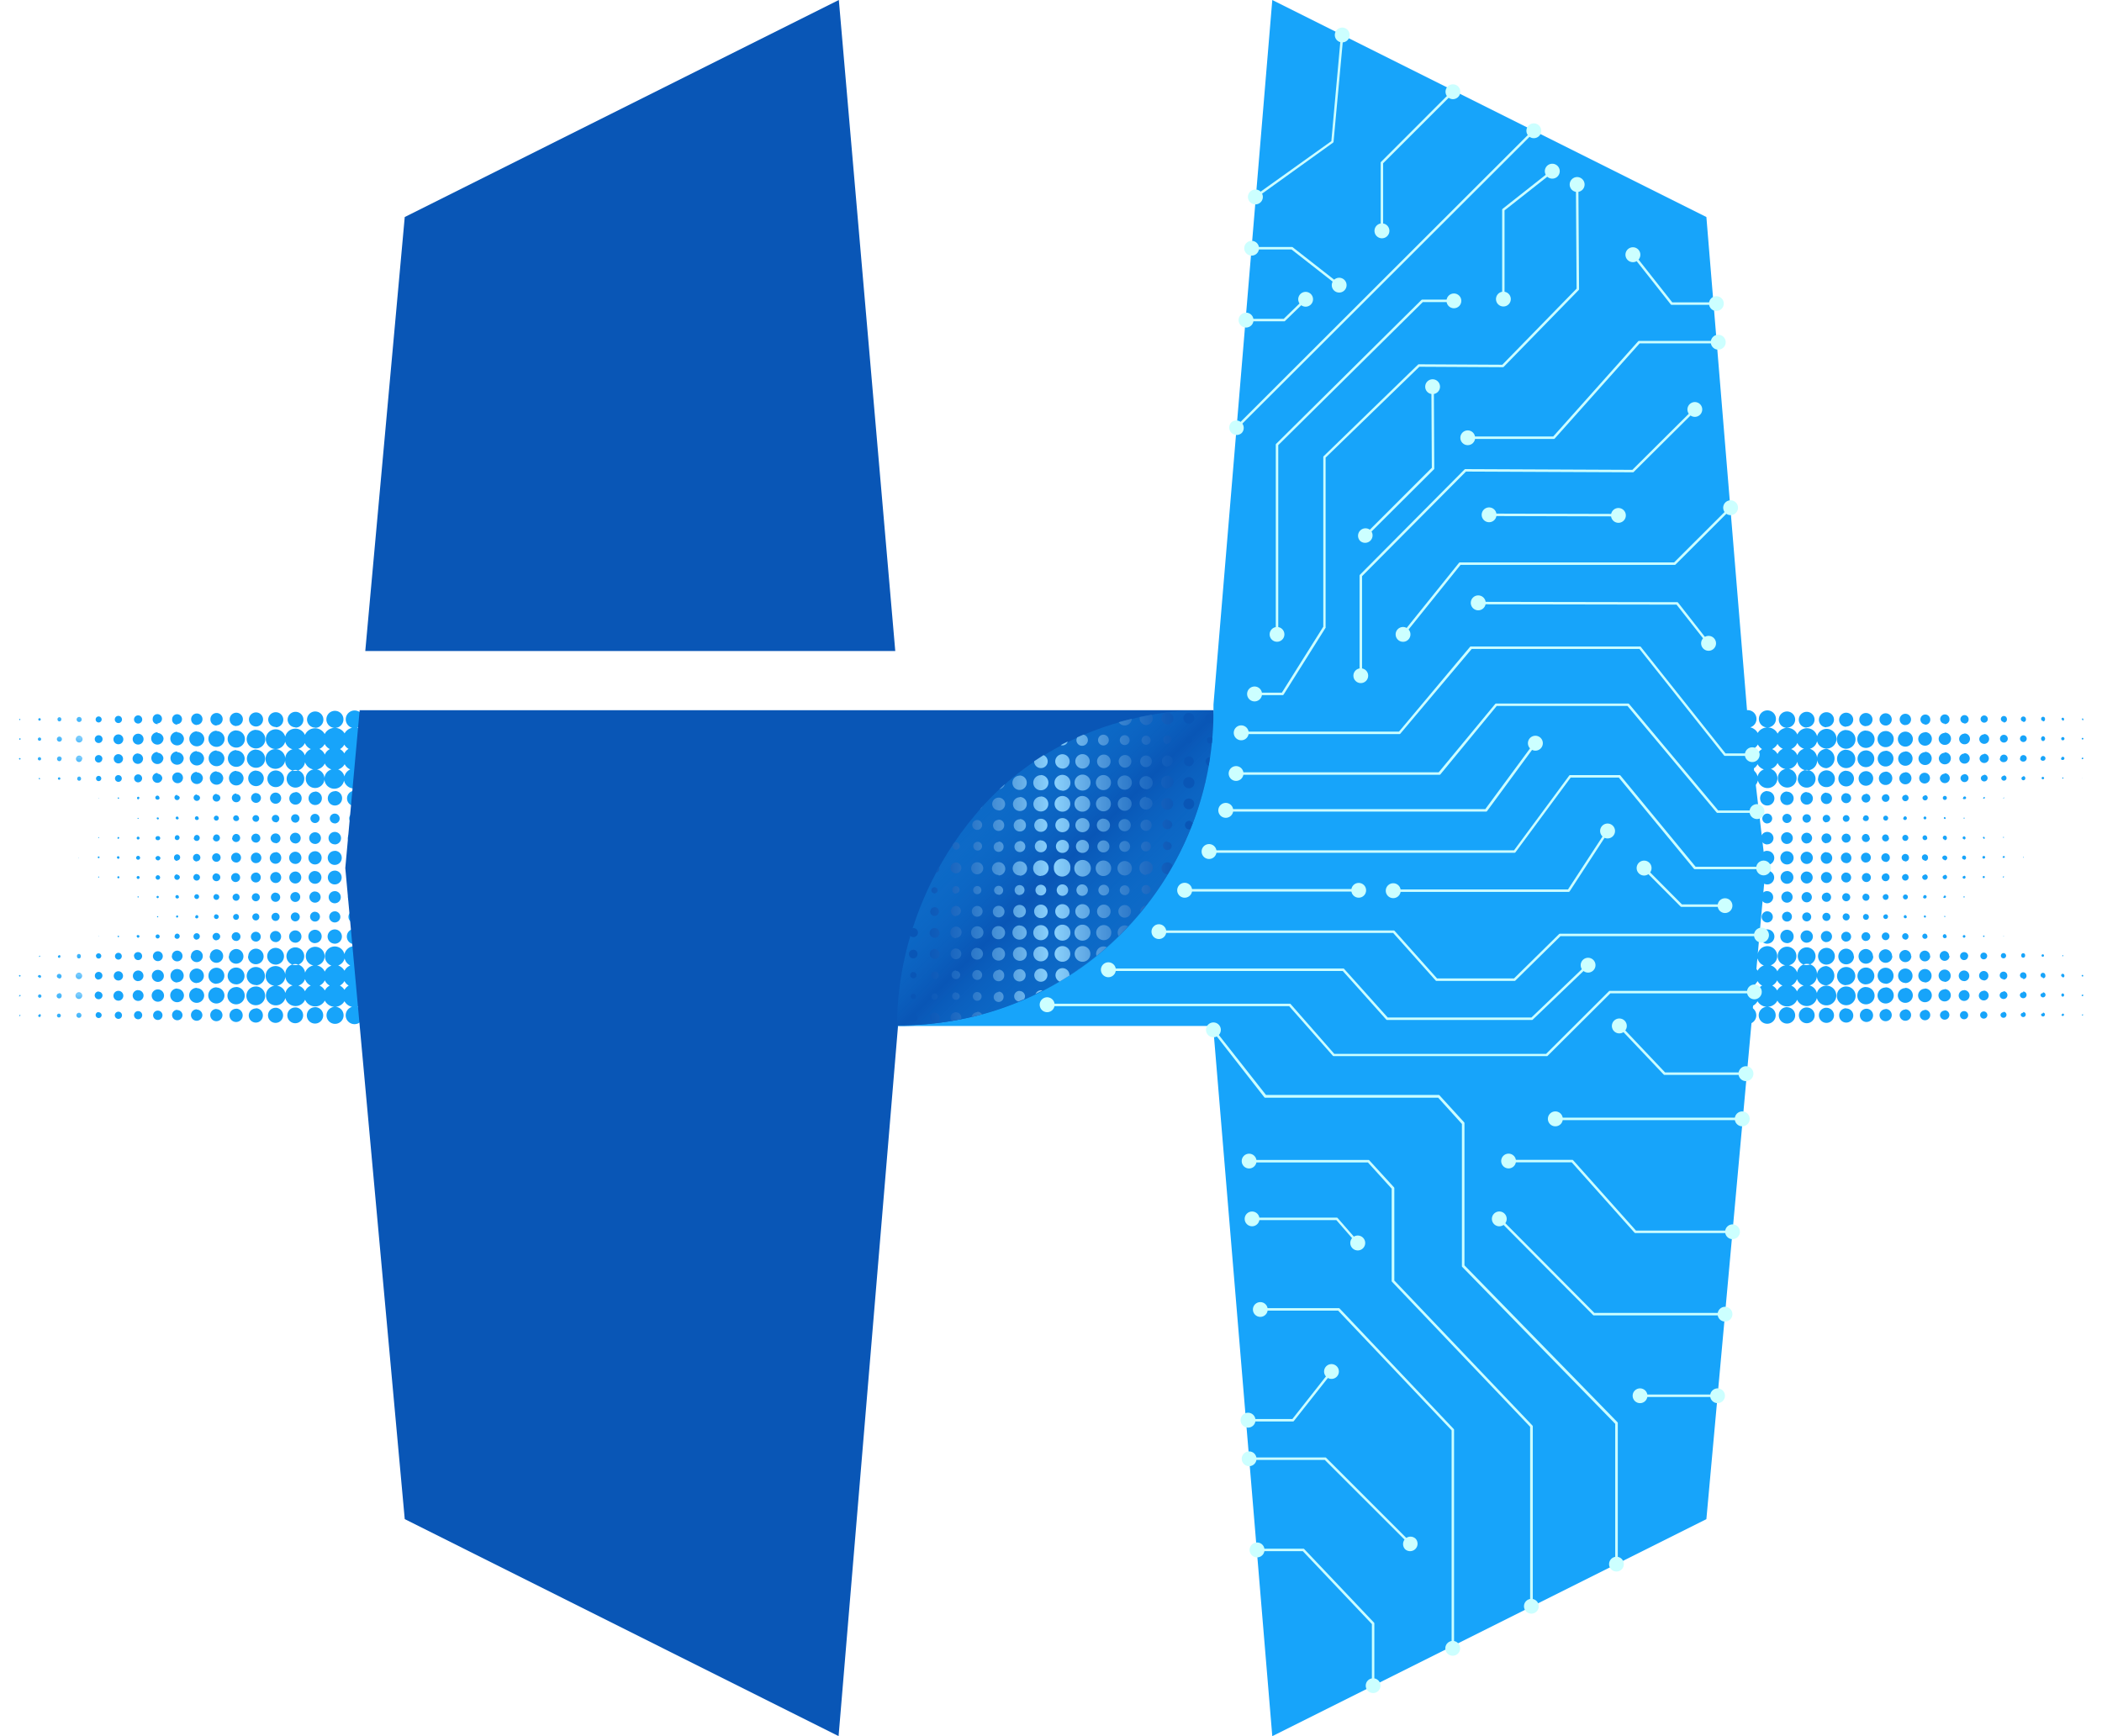 <svg xmlns="http://www.w3.org/2000/svg" xmlns:xlink="http://www.w3.org/1999/xlink" version="1.1"
	viewBox="0 0 426.12 352.02">
	<defs>
		<style>
			.nofill {fill: none;}
			.cMain {fill: #17a4fa;}
			.cPrimary {fill: #0956b6;}
			.cWhite {fill: white;}
			.cCyan {fill:#ccffff}

			.fluxColorBG {
				mix-blend-mode: multiply;
				fill: url(#gradientFluxBG);
			}

			.maskFluxIn {clip-path: url(#fluxIn);}
			.fluxColorC {fill: url(#gradientFluxIn);}

			.blur {	filter: url(blurFilter);}

			[id^=tPoint], [id^=cPoint], [id^=bPoint] {
				animation: 1s scale, alternate infinite;
			}

			[id^=c0], [id^=c1], [id^=e0], [id^=e1]   {
				animation: 3s moving alternate infinite;
			}
			.del05 {
				animation-delay:0.5s;
			}
			.del10 {
				animation-delay:1s;
			}
			.del15 {
				animation-delay:1.5s;
			}
			.del20 {
				animation-delay:2s;
			}
			.del25 {
				animation-delay:2.5s;
			}
			.del30 {
				animation-delay:3s;
			}


			@keyframes scale {
				from {
					transform: scale(1)
				}

				to {
					transform: scale(1.5)
				}
			}

			@keyframes moving {
				from {
					transform: translateX(0px)
				}

				to {
					transform: translateX(420px)
				}
			}

			@keyframes pulse {
			0% {
				transform: scale(0.95);
				box-shadow: 0 0 0 0 rgba(0, 0, 0, 0.7);
			}
			
			70% {
				transform: scale(1);
				box-shadow: 0 0 0 10px rgba(0, 0, 0, 0);
			}
			
			100% {
				transform: scale(0.95);
				box-shadow: 0 0 0 0 rgba(0, 0, 0, 0);
			}
		}	
		</style>
		
		<path id="fluxMask" class="cMain"
				d="M353.76,204.14a1.78,1.78,0,1,0,1,0,2.29,2.29,0,0,0,1.53-1.14,2.27,2.27,0,0,0,1.89,1.13,1.72,1.72,0,1,0,.14,0,2.29,2.29,0,0,0,2-1.26,2.21,2.21,0,0,0,4-.18,2.11,2.11,0,0,0,4-.35,2,2,0,1,0,0-1,2.09,2.09,0,0,0-1.47-1.54,2.06,2.06,0,0,0,1.47-1.84,1.94,1.94,0,0,0,1.94,1.83,2,2,0,0,0,0-3.92,1.94,1.94,0,0,0-1.94,1.83,2,2,0,0,0-4-.52,2.16,2.16,0,0,0-1.7-1.47,1.9,1.9,0,1,0-.7,0,2.17,2.17,0,0,0-1.61,1.23,2.22,2.22,0,0,0-1.36-1.22,2,2,0,1,0-2.62-2.32,2.09,2.09,0,1,0-2.95,2.32,2.29,2.29,0,0,0-.27,4.08,2.34,2.34,0,0,0,.68,4.31Zm3.82-8.39a2.19,2.19,0,0,0-1.28,1.07,2.28,2.28,0,0,0-1.14-1.07,2.11,2.11,0,0,0,1.14-1.43A2,2,0,0,0,357.58,195.75Zm5.54,4.08a2.16,2.16,0,0,0,1.17-1.32,2,2,0,0,0,1.37,1.32,2.09,2.09,0,0,0-1.37,1.19A2.23,2.23,0,0,0,363.12,199.83Zm-3.85,0a2.23,2.23,0,0,0,1-1.07,2.2,2.2,0,0,0,1.08,1.07,2.17,2.17,0,0,0-1.08,1A2.24,2.24,0,0,0,359.27,199.83Zm-3.84,0a2.33,2.33,0,0,0,.87-.92,2.23,2.23,0,0,0,.93.92,2.26,2.26,0,0,0-.94.87A2.39,2.39,0,0,0,355.43,199.83Zm-1.17-8.4a1.55,1.55,0,1,1,1.55-1.55A1.54,1.54,0,0,1,354.26,191.43Zm0-6.76a1.22,1.22,0,1,1-1.22,1.22A1.22,1.22,0,0,1,354.26,184.67Zm0-4.09a1.32,1.32,0,1,1-1.32,1.32A1.32,1.32,0,0,1,354.26,180.58Zm0-4.15a1.48,1.48,0,1,1-1.47,1.48A1.47,1.47,0,0,1,354.26,176.43Zm0-4a1.5,1.5,0,1,1-1.5,1.5A1.5,1.5,0,0,1,354.26,172.42Zm0-1.15a1.35,1.35,0,1,1,1.35-1.35A1.34,1.34,0,0,1,354.26,171.27Zm0-4.26a1.08,1.08,0,1,1,1.07-1.08A1.08,1.08,0,0,1,354.26,167Zm4,24.32a1.45,1.45,0,1,1,1.45-1.45A1.45,1.45,0,0,1,358.25,191.33Zm0-6.57a1.13,1.13,0,1,1-1.13,1.13A1.14,1.14,0,0,1,358.25,184.76Zm0-4.09A1.23,1.23,0,1,1,357,181.9,1.23,1.23,0,0,1,358.25,180.67Zm0-4.16a1.4,1.4,0,1,1-1.4,1.4A1.4,1.4,0,0,1,358.25,176.51Zm0-4a1.42,1.42,0,1,1-1.42,1.42A1.41,1.41,0,0,1,358.25,172.5Zm0-1.31a1.27,1.27,0,1,1,1.26-1.27A1.26,1.26,0,0,1,358.25,171.19Zm0-4.25a1,1,0,1,1,1-1A1,1,0,0,1,358.25,166.94Zm4,37.25a1.66,1.66,0,1,1-1.66,1.66A1.66,1.66,0,0,1,362.24,204.19Zm0-13a1.35,1.35,0,1,1,1.35-1.35A1.34,1.34,0,0,1,362.24,191.23Zm0-6.36a1,1,0,1,1-1,1A1,1,0,0,1,362.24,184.87Zm0-4.11a1.14,1.14,0,1,1-1.14,1.14A1.14,1.14,0,0,1,362.24,180.76Zm0-4.15a1.3,1.3,0,1,1-1.3,1.3A1.3,1.3,0,0,1,362.24,176.61Zm0-4a1.34,1.34,0,1,1-1.34,1.34A1.34,1.34,0,0,1,362.24,172.58Zm0-1.47a1.19,1.19,0,1,1,1.18-1.19A1.19,1.19,0,0,1,362.24,171.11Zm0-4.25a.93.93,0,1,1,.93-.93A.93.93,0,0,1,362.24,166.86Zm4,37.39a1.6,1.6,0,1,1-1.59,1.6A1.6,1.6,0,0,1,366.23,204.25Zm0-8.58a1.8,1.8,0,1,1,1.79-1.8A1.8,1.8,0,0,1,366.23,195.67Zm0-4.54a1.25,1.25,0,1,1,1.25-1.25A1.25,1.25,0,0,1,366.23,191.13Zm0-6.15a.91.91,0,1,1-.91.91A.91.91,0,0,1,366.23,185Zm0-4.12a1,1,0,0,1,0,2.08,1,1,0,0,1,0-2.08Zm0-4.16a1.21,1.21,0,1,1-1.21,1.21A1.21,1.21,0,0,1,366.23,176.7Zm0-1.54a1.24,1.24,0,1,1,0-2.48,1.24,1.24,0,1,1,0,2.48Zm0-4.15a1.09,1.09,0,1,1,1.09-1.09A1.08,1.08,0,0,1,366.23,171Zm0-4.22a.86.86,0,0,1-.85-.86.85.85,0,1,1,1.7,0A.86.86,0,0,1,366.23,166.79Zm4,37.53a1.53,1.53,0,1,1-1.53,1.53A1.52,1.52,0,0,1,370.22,204.32Zm0-8.75a1.7,1.7,0,1,1,1.7-1.7A1.7,1.7,0,0,1,370.22,195.57Zm0-4.56a1.13,1.13,0,1,1,1.13-1.13A1.14,1.14,0,0,1,370.22,191Zm0-5.94a.82.82,0,1,1-.82.82A.82.82,0,0,1,370.22,185.07Zm0-4.11a.94.94,0,1,1-.94.94A.94.94,0,0,1,370.22,181Zm0-4.16a1.11,1.11,0,1,1-1.11,1.11A1.11,1.11,0,0,1,370.22,176.8Zm0-4a1.16,1.16,0,1,1-1.15,1.16A1.15,1.15,0,0,1,370.22,172.76Zm0-1.83a1,1,0,1,1,1-1A1,1,0,0,1,370.22,170.93Zm0-4.23a.77.77,0,0,1-.76-.77.76.76,0,0,1,.76-.76.77.77,0,0,1,.77.76A.78.78,0,0,1,370.22,166.7Zm4,37.72a1.43,1.43,0,1,1-1.42,1.43A1.43,1.43,0,0,1,374.21,204.42Zm0-4.46a1.9,1.9,0,1,1-1.89,1.89A1.9,1.9,0,0,1,374.21,200Zm0-.25a1.85,1.85,0,1,1,1.85-1.85A1.85,1.85,0,0,1,374.21,199.71Zm1.59-5.84a1.59,1.59,0,1,1-1.59-1.58A1.58,1.58,0,0,1,375.8,193.87Zm-1.59-3a1,1,0,1,1,1-1A1,1,0,0,1,374.21,190.9Zm0-5.72a.71.71,0,1,1-.71.71A.71.71,0,0,1,374.21,185.18Zm0-4.09a.81.81,0,1,1-.8.81A.81.81,0,0,1,374.21,181.09Zm0-4.19a1,1,0,1,1-1,1A1,1,0,0,1,374.21,176.9Zm0-1.93a1.06,1.06,0,1,1,1.05-1.05A1,1,0,0,1,374.21,175Zm0-4.14a.91.91,0,1,1,.91-.91A.9.9,0,0,1,374.21,170.83Zm0-4.22a.68.68,0,1,1,.68-.68A.67.67,0,0,1,374.21,166.61Zm4,37.9a1.34,1.34,0,1,1,0,2.67,1.34,1.34,0,0,1,0-2.67Zm0-4.4a1.75,1.75,0,1,1-1.74,1.74A1.74,1.74,0,0,1,378.2,200.11Zm0-.54a1.71,1.71,0,1,1,1.71-1.71A1.71,1.71,0,0,1,378.2,199.57Zm1.49-5.7a1.49,1.49,0,1,1-1.49-1.48A1.49,1.49,0,0,1,379.69,193.87Zm-1.49-3.1a.89.89,0,1,1,.89-.89A.89.89,0,0,1,378.2,190.77Zm0-5.47a.59.59,0,1,1-.58.59A.59.59,0,0,1,378.2,185.3Zm0-4.11a.71.71,0,1,1-.7.71A.71.71,0,0,1,378.2,181.19Zm0-4.19a.91.91,0,1,1,0,1.81.91.91,0,0,1,0-1.81Zm0-2.13a1,1,0,1,1,1-1A1,1,0,0,1,378.2,174.87Zm.82-5a.82.82,0,1,1-.82-.81A.81.81,0,0,1,379,169.92Zm-1.39-4a.58.58,0,1,1,.57.58A.58.58,0,0,1,377.63,165.93Zm4.57,38.68a1.24,1.24,0,1,1-1.24,1.24A1.24,1.24,0,0,1,382.2,204.61Zm0-4.39a1.64,1.64,0,1,1-1.64,1.63A1.63,1.63,0,0,1,382.2,200.22Zm0-.75a1.61,1.61,0,1,1,1.6-1.61A1.61,1.61,0,0,1,382.2,199.47Zm1.36-5.6a1.37,1.37,0,1,1-1.36-1.36A1.36,1.36,0,0,1,383.56,193.87Zm-1.36-3.21a.78.78,0,0,1-.78-.78.78.78,0,1,1,.78.78Zm0-5.25a.48.48,0,1,1-.48.48A.48.48,0,0,1,382.2,185.41Zm0-4.1a.59.59,0,1,1-.59.59A.58.58,0,0,1,382.2,181.31Zm0-4.2a.79.79,0,0,1,.79.8.79.79,0,0,1-.79.79.79.79,0,0,1-.8-.79A.8.8,0,0,1,382.2,177.11Zm0-2.34a.86.86,0,1,1,.85-.85A.85.85,0,0,1,382.2,174.77Zm.7-4.85a.71.71,0,1,1-.7-.7A.7.7,0,0,1,382.9,169.92Zm-1.19-4a.49.49,0,0,1,1,0,.49.49,0,1,1-1,0Zm4.48,38.76a1.16,1.16,0,1,1-1.15,1.16A1.16,1.16,0,0,1,386.19,204.69Zm0-4.35a1.52,1.52,0,1,1-1.52,1.51A1.52,1.52,0,0,1,386.19,200.34Zm0-1a1.46,1.46,0,1,1,1.46-1.46A1.46,1.46,0,0,1,386.19,199.32Zm1.23-5.45a1.23,1.23,0,1,1-1.23-1.23A1.23,1.23,0,0,1,387.42,193.87Zm-1.23-3.35a.64.64,0,1,1,.64-.64A.64.64,0,0,1,386.19,190.52Zm.32-4.63a.32.32,0,0,1-.32.32.32.32,0,0,1,0-.64A.32.32,0,0,1,386.51,185.89Zm-.8-4a.48.48,0,1,1,1,0,.48.48,0,0,1-1,0Zm.48-4.66a.67.67,0,1,1-.67.67A.67.67,0,0,1,386.19,177.24Zm0-2.58a.74.74,0,0,1-.74-.74.74.74,0,1,1,1.48,0A.74.74,0,0,1,386.19,174.66Zm.61-4.74a.61.61,0,0,1-.61.61.61.61,0,1,1,.61-.61Zm-1-4a.38.38,0,0,1,.38-.37.38.38,0,0,1,0,.75A.38.38,0,0,1,385.81,165.93Zm4.37,38.86a1.06,1.06,0,1,1-1.05,1.06A1.06,1.06,0,0,1,390.18,204.79Zm0-4.32a1.39,1.39,0,1,1-1.39,1.38A1.38,1.38,0,0,1,390.18,200.47Zm0-1.27a1.34,1.34,0,1,1,1.34-1.34A1.34,1.34,0,0,1,390.18,199.2Zm1.08-5.33a1.09,1.09,0,1,1-1.08-1.08A1.08,1.08,0,0,1,391.26,193.87Zm-.55-4a.53.53,0,0,1-.53.53.53.53,0,0,1,0-1.06A.53.53,0,0,1,390.71,189.88Zm-.31-4a.22.22,0,1,1-.22-.22A.22.22,0,0,1,390.4,185.89Zm-.56-4a.34.34,0,1,1,.34.34A.34.34,0,0,1,389.84,181.9Zm.34-4.55a.56.56,0,1,1-.56.56A.56.56,0,0,1,390.18,177.35Zm0-2.81a.62.62,0,0,1-.62-.62.62.62,0,0,1,1.24,0A.62.62,0,0,1,390.18,174.54Zm.49-4.62a.49.49,0,1,1-.49-.48A.49.49,0,0,1,390.67,169.92Zm-.78-4a.29.29,0,0,1,.58,0,.29.29,0,0,1-.58,0Zm4.28,39a.95.95,0,1,1-.94.95A.95.95,0,0,1,394.17,204.9Zm0-4.3a1.25,1.25,0,1,1-1.25,1.25A1.25,1.25,0,0,1,394.17,200.6Zm0-1.52a1.22,1.22,0,1,1,1.22-1.22A1.22,1.22,0,0,1,394.17,199.08Zm1-5.21a1,1,0,1,1-1-1A1,1,0,0,1,395.13,193.87Zm-.55-4a.41.41,0,1,1-.41-.41A.41.41,0,0,1,394.58,189.88Zm-.29-4a.12.12,0,1,1-.12-.12A.12.12,0,0,1,394.29,185.89Zm-.35-4a.23.23,0,1,1,.23.23A.23.23,0,0,1,393.94,181.9Zm.23-4.45a.46.46,0,0,1,.45.46.45.45,0,1,1-.9,0A.46.46,0,0,1,394.17,177.45Zm0-3a.52.52,0,0,1-.52-.52.52.52,0,0,1,1,0A.52.52,0,0,1,394.17,174.44Zm0-4.11a.41.41,0,1,1,.41-.41A.41.41,0,0,1,394.17,170.33Zm.2-4.4a.2.2,0,1,1-.2-.2A.2.2,0,0,1,394.37,165.93ZM398.16,205a.83.83,0,1,1-.83.83A.83.83,0,0,1,398.16,205Zm0-4.26a1.1,1.1,0,1,1-1.09,1.09A1.09,1.09,0,0,1,398.16,200.76Zm0-1.83a1.07,1.07,0,1,1,1.06-1.07A1.06,1.06,0,0,1,398.16,198.93Zm.81-5.06a.81.81,0,1,1-.81-.81A.81.81,0,0,1,399,193.87Zm-.54-4a.27.27,0,0,1-.27.27.26.26,0,0,1-.26-.27.25.25,0,0,1,.26-.26A.26.26,0,0,1,398.43,189.88Zm-.26-4a0,0,0,0,1,0,0h0Zm-.13-4a.12.12,0,1,1,.24,0,.12.12,0,0,1-.24,0Zm.12-4.29a.29.29,0,0,1,.3.3.3.3,0,0,1-.3.3.31.31,0,0,1-.3-.3A.3.3,0,0,1,398.16,177.61Zm0-3.3a.39.39,0,0,1-.4-.39.4.4,0,0,1,.8,0A.39.39,0,0,1,398.16,174.31Zm0-4.1a.29.29,0,1,1,.29-.29A.29.29,0,0,1,398.16,170.21Zm.1-4.28a.09.09,0,0,1-.1.1.1.1,0,0,1-.1-.1.11.11,0,0,1,.1-.1A.1.1,0,0,1,398.26,165.93Zm3.89,39.19a.73.73,0,1,1,0,1.46.73.73,0,0,1,0-1.46Zm0-4.23a1,1,0,1,1-1,1A1,1,0,0,1,402.15,200.89Zm0-2.09a.94.94,0,1,1,.94-.94A.94.94,0,0,1,402.15,198.8Zm.69-4.93a.69.69,0,0,1-.69.69.68.68,0,0,1-.68-.69.67.67,0,0,1,.68-.68A.68.68,0,0,1,402.84,193.87Zm-.54-4a.15.15,0,0,1-.15.14.14.14,0,0,1,0-.28A.15.15,0,0,1,402.3,189.88Zm-.18-8s0,0,0,0a0,0,0,0,1,0,0s0,0,0,0A0,0,0,0,1,402.12,181.9Zm-.18-4a.21.21,0,0,1,.21-.21.21.21,0,0,1,.21.21.21.21,0,0,1-.21.21A.22.22,0,0,1,401.94,177.91Zm.48-4a.27.27,0,1,1-.27-.27A.27.27,0,0,1,402.42,173.92Zm-.27-3.83a.16.16,0,0,1-.16-.17.16.16,0,0,1,.16-.16.17.17,0,0,1,.17.16A.17.17,0,0,1,402.15,170.09Zm0-4.16s0,0,0,0,0,0,0,0a0,0,0,0,1,0,0A0,0,0,0,1,402.13,165.93Zm4,39.31a.61.61,0,1,1-.61.61A.61.61,0,0,1,406.14,205.24Zm0-4.17a.79.79,0,1,1-.78.78A.78.78,0,0,1,406.14,201.07Zm0-2.44a.77.77,0,0,1-.76-.77.76.76,0,0,1,.76-.76.77.77,0,0,1,.77.76A.78.78,0,0,1,406.14,198.63Zm.53-4.76a.52.52,0,0,1-.53.53.53.53,0,0,1-.53-.53.53.53,0,0,1,.53-.53A.53.53,0,0,1,406.67,193.87Zm-.47-4a.06.06,0,0,1-.06.06.06.06,0,0,1-.05-.06,0,0,0,0,1,.05,0A.06.06,0,0,1,406.2,189.88Zm-.16-12a.1.1,0,0,1,.1-.1.09.09,0,0,1,.1.1.1.1,0,0,1-.1.1A.11.11,0,0,1,406,177.91Zm.28-4a.18.18,0,0,1-.18.17.18.18,0,0,1-.17-.17.18.18,0,0,1,.17-.18A.18.18,0,0,1,406.32,173.92Zm-.09-4a.09.09,0,1,1-.18,0,.09.09,0,0,1,.18,0Zm3.9,35.42a.51.51,0,1,1-.5.51A.5.5,0,0,1,410.13,205.34Zm0-4.16a.68.68,0,1,1-.67.67A.67.67,0,0,1,410.13,201.18Zm0-2.66a.66.66,0,0,1-.65-.66.66.66,0,0,1,1.31,0A.66.66,0,0,1,410.13,198.52Zm.39-4.65a.39.39,0,1,1-.77,0,.39.39,0,1,1,.77,0Zm-.37-4h0s0,0,0,0h0Zm0-12h0Zm0-3.93a0,0,0,0,1-.05-.05s0-.06.05-.06a.05.05,0,0,1,.06.06S410.17,174,410.13,174Zm0-4a0,0,0,0,1,0,0h0A0,0,0,0,1,410.13,169.94Zm4,35.52a.39.39,0,1,1-.39.39A.38.38,0,0,1,414.13,205.46Zm0-4.11a.51.51,0,1,1-.51.5A.5.5,0,0,1,414.13,201.35Zm0-3a.48.48,0,1,1,.47-.48A.47.47,0,0,1,414.13,198.34Zm0-4.71a.25.25,0,0,1,0,.49.25.25,0,1,1,0-.49Zm4,12a.25.25,0,1,1-.25.25A.25.25,0,0,1,418.12,205.6Zm0-4.08a.34.34,0,0,1,0,.67.34.34,0,0,1,0-.67Zm0-3.34a.32.32,0,0,1-.32-.32.32.32,0,0,1,.32-.32.33.33,0,0,1,.32.32A.32.32,0,0,1,418.12,198.18Zm0-4.43a.13.13,0,0,1,.12.12.12.12,0,0,1-.12.12.12.12,0,0,1-.12-.12A.12.12,0,0,1,418.12,193.75Zm4,12a.12.12,0,0,1,.12.13.12.12,0,1,1-.24,0A.12.12,0,0,1,422.11,205.72Zm0-4a.16.16,0,0,1,.16.16.16.16,0,0,1-.16.17.17.17,0,0,1-.17-.17A.17.17,0,0,1,422.11,201.69Zm0-3.67a.16.16,0,0,1-.16-.16.16.16,0,0,1,.16-.15.15.15,0,0,1,.15.15A.16.16,0,0,1,422.11,198Zm0-4.15s0,0,0,0a0,0,0,0,1,0,0s0,0,0,0A0,0,0,0,1,422.14,193.87Zm4,12a0,0,0,0,1,0,0,0,0,0,0,1,0,0s0,0,0,0S426.12,205.83,426.12,205.85Zm0-4s0,0,0,0,0,0,0,0a0,0,0,0,1,0,0Zm0-4h0Zm-74.18-48a2.35,2.35,0,0,0,1.17,2,2.29,2.29,0,0,0,.27,4.08,2.09,2.09,0,1,0,2.95,2.33,2,2,0,1,0,2.62-2.33,2.18,2.18,0,0,0,1.36-1.21,2.14,2.14,0,0,0,1.61,1.22,1.9,1.9,0,1,0,.7,0,2.16,2.16,0,0,0,1.7-1.47,2,2,0,0,0,4-.52,1.94,1.94,0,0,0,1.94,1.83,2,2,0,0,0,0-3.92,1.94,1.94,0,0,0-1.94,1.83,2.06,2.06,0,0,0-1.47-1.84,2.07,2.07,0,0,0,1.47-1.54,2,2,0,1,0,0-1,2.11,2.11,0,0,0-4-.35,2.21,2.21,0,0,0-4-.18,2.25,2.25,0,0,0-2-1.26,1.73,1.73,0,1,0-.14,0,2.26,2.26,0,0,0-1.89,1.12,2.32,2.32,0,0,0-1.53-1.14,1.78,1.78,0,1,0-1,0A2.35,2.35,0,0,0,351.91,149.86Zm5.32,2a2.15,2.15,0,0,0-.93.91,2.33,2.33,0,0,0-.87-.92,2.39,2.39,0,0,0,.86-.87A2.22,2.22,0,0,0,357.23,151.89Zm5.89,0a2.22,2.22,0,0,0,1.17-1.2,2.09,2.09,0,0,0,1.37,1.19,2,2,0,0,0-1.37,1.32A2.14,2.14,0,0,0,363.12,151.89Zm-3.85,0a2.32,2.32,0,0,0,1-1,2.23,2.23,0,0,0,1.08,1,2.15,2.15,0,0,0-1.08,1.06A2.17,2.17,0,0,0,359.27,151.89ZM355.16,156a2.31,2.31,0,0,0,1.14-1.06,2.18,2.18,0,0,0,1.28,1.06,2,2,0,0,0-1.28,1.44A2.11,2.11,0,0,0,355.16,156Zm-.9,4.32a1.55,1.55,0,1,1-1.55,1.55A1.56,1.56,0,0,1,354.26,160.28Zm4,.1a1.45,1.45,0,1,1-1.45,1.45A1.45,1.45,0,0,1,358.25,160.38Zm4-12.85a1.66,1.66,0,1,1,1.66-1.66A1.66,1.66,0,0,1,362.24,147.53Zm0,12.95a1.35,1.35,0,1,1-1.35,1.35A1.35,1.35,0,0,1,362.24,160.48Zm4-13a1.6,1.6,0,1,1,1.59-1.59A1.59,1.59,0,0,1,366.23,147.46Zm-1.79,10.38a1.79,1.79,0,1,1,1.79,1.79A1.79,1.79,0,0,1,364.44,157.84Zm1.79,2.74a1.25,1.25,0,1,1-1.25,1.25A1.25,1.25,0,0,1,366.23,160.58Zm4-13.18a1.53,1.53,0,1,1,1.53-1.53A1.54,1.54,0,0,1,370.22,147.4Zm-1.69,10.44a1.7,1.7,0,1,1,1.69,1.69A1.69,1.69,0,0,1,368.53,157.84Zm1.69,2.86a1.13,1.13,0,1,1-1.13,1.13A1.13,1.13,0,0,1,370.22,160.7Zm4-13.4a1.43,1.43,0,1,1,1.43-1.43A1.42,1.42,0,0,1,374.21,147.3Zm0,.67a1.89,1.89,0,1,1-1.89,1.89A1.89,1.89,0,0,1,374.21,148Zm0,4a1.85,1.85,0,1,1-1.85,1.85A1.85,1.85,0,0,1,374.21,152Zm0,4.26a1.58,1.58,0,1,1-1.58,1.58A1.59,1.59,0,0,1,374.21,156.26Zm0,4.55a1,1,0,1,1-1,1A1,1,0,0,1,374.21,160.81Zm4-13.6a1.34,1.34,0,1,1,1.34-1.34A1.33,1.33,0,0,1,378.2,147.21Zm0,.9a1.75,1.75,0,1,1-1.74,1.75A1.75,1.75,0,0,1,378.2,148.11Zm0,4a1.7,1.7,0,1,1-1.7,1.7A1.7,1.7,0,0,1,378.2,152.15Zm0,4.21a1.48,1.48,0,1,1-1.48,1.48A1.49,1.49,0,0,1,378.2,156.36Zm0,4.59a.89.89,0,1,1-.88.88A.88.88,0,0,1,378.2,161Zm4-13.84a1.24,1.24,0,1,1,1.24-1.24A1.24,1.24,0,0,1,382.2,147.11Zm0,1.11a1.64,1.64,0,1,1-1.64,1.64A1.63,1.63,0,0,1,382.2,148.22Zm0,4a1.6,1.6,0,1,1-1.61,1.6A1.6,1.6,0,0,1,382.2,152.25Zm0,4.23a1.36,1.36,0,1,1-1.37,1.36A1.36,1.36,0,0,1,382.2,156.48Zm0,4.58a.78.78,0,1,1-.78.77A.78.78,0,0,1,382.2,161.06Zm4-14a1.15,1.15,0,1,1,1.15-1.15A1.15,1.15,0,0,1,386.19,147Zm0,1.32a1.52,1.52,0,1,1-1.52,1.52A1.52,1.52,0,0,1,386.19,148.34Zm0,4a1.46,1.46,0,1,1-1.46,1.46A1.46,1.46,0,0,1,386.19,152.39Zm0,4.22a1.23,1.23,0,1,1-1.23,1.23A1.23,1.23,0,0,1,386.19,156.61Zm0,4.58a.65.65,0,1,1-.65.64A.64.64,0,0,1,386.19,161.19Zm4-14.27a1,1,0,1,1,1.05-1A1,1,0,0,1,390.18,146.92Zm0,1.56a1.38,1.38,0,1,1-1.39,1.38A1.38,1.38,0,0,1,390.18,148.48Zm0,4a1.34,1.34,0,1,1-1.34,1.34A1.34,1.34,0,0,1,390.18,152.51Zm0,4.25a1.09,1.09,0,0,1,0,2.17,1.09,1.09,0,1,1,0-2.17Zm0,4.54a.53.53,0,0,1,.53.53.53.53,0,0,1-.53.53.52.52,0,0,1-.53-.53A.53.53,0,0,1,390.18,161.3Zm4-14.49a.94.94,0,1,1,.94-.94A.94.94,0,0,1,394.17,146.81Zm0,1.8a1.25,1.25,0,1,1-1.25,1.25A1.25,1.25,0,0,1,394.17,148.61Zm0,4a1.22,1.22,0,1,1-1.22,1.22A1.22,1.22,0,0,1,394.17,152.63Zm0,4.25a1,1,0,1,1-1,1A1,1,0,0,1,394.17,156.88Zm-.41,5a.41.41,0,1,1,.82,0,.41.41,0,0,1-.82,0Zm4.4-15.13a.83.83,0,1,1,.83-.83A.83.83,0,0,1,398.16,146.7Zm0,2.06a1.1,1.1,0,1,1-1.09,1.1A1.1,1.1,0,0,1,398.16,148.76Zm0,4a1.06,1.06,0,1,1-1.06,1.06A1.05,1.05,0,0,1,398.16,152.79Zm0,4.24a.81.81,0,1,1-.81.81A.81.81,0,0,1,398.16,157Zm-.26,4.8a.26.26,0,0,1,.26-.26.27.27,0,1,1,0,.53A.26.26,0,0,1,397.9,161.83Zm4.25-15.23a.73.73,0,1,1,0-1.46.73.73,0,1,1,0,1.46Zm0,2.3a1,1,0,1,1-1,1A1,1,0,0,1,402.15,148.9Zm0,4a.94.94,0,1,1-.94.94A.94.94,0,0,1,402.15,152.91Zm0,4.25a.68.68,0,0,1,.69.68.69.69,0,0,1-.69.69.68.68,0,0,1-.68-.69A.67.67,0,0,1,402.15,157.16Zm-.14,4.67a.14.14,0,0,1,.14-.14.15.15,0,0,1,.15.14.15.15,0,0,1-.15.15A.15.15,0,0,1,402,161.83Zm4.13-15.35a.62.62,0,0,1-.61-.61.61.61,0,0,1,.61-.61.61.61,0,0,1,.61.61A.61.61,0,0,1,406.14,146.48Zm0,2.59a.79.79,0,0,1,.79.79.79.79,0,1,1-.79-.79Zm-.76,4.78a.76.76,0,0,1,.76-.76.76.76,0,1,1,0,1.52A.76.76,0,0,1,405.38,153.85Zm.76,3.46a.53.53,0,0,1,.53.53.52.52,0,0,1-.53.53.53.53,0,0,1-.53-.53A.53.53,0,0,1,406.14,157.31Zm-.05,4.52a0,0,0,0,1,.05-.05.06.06,0,0,1,.06.05.06.06,0,0,1-.06.06A.06.06,0,0,1,406.09,161.83Zm4-15.45a.51.51,0,1,1,.51-.51A.5.5,0,0,1,410.13,146.38Zm0,2.8a.68.68,0,0,1,.68.68.68.68,0,1,1-.68-.68Zm-.65,4.67a.66.66,0,1,1,.65.65A.65.65,0,0,1,409.48,153.85Zm.65,3.6a.39.39,0,0,1,.39.39.39.39,0,1,1-.77,0A.39.39,0,0,1,410.13,157.45Zm0,4.39v0h0Zm4-15.58a.39.39,0,0,1-.39-.39.39.39,0,1,1,.77,0A.39.39,0,0,1,414.13,146.26Zm0,3.09a.51.51,0,0,1,0,1,.51.51,0,0,1,0-1Zm-.48,4.5a.48.48,0,1,1,.48.48A.48.48,0,0,1,413.65,153.85Zm.48,3.75a.25.25,0,0,1,0,.49.25.25,0,1,1,0-.49Zm4-11.49a.25.25,0,1,1,.24-.24A.25.25,0,0,1,418.12,146.11Zm0,3.42a.33.33,0,1,1,0,.66.33.33,0,0,1,0-.66Zm-.32,4.32a.32.32,0,0,1,.32-.32.32.32,0,0,1,0,.64A.32.32,0,0,1,417.8,153.85Zm.32,3.87a.12.12,0,0,1,0,.24.12.12,0,0,1,0-.24Zm4-11.73a.12.12,0,0,1-.12-.12.12.12,0,0,1,.24,0A.12.12,0,0,1,422.11,146Zm0,3.7a.17.17,0,0,1,0,.34.17.17,0,0,1,0-.34Zm-.16,4.16a.15.15,0,0,1,.16-.15.15.15,0,0,1,.15.15.16.16,0,0,1-.15.16A.16.16,0,0,1,422,153.85Zm.16,4a0,0,0,0,1,0,.06s0,0,0,0S422.09,157.81,422.11,157.81Zm4-11.94,0,0a0,0,0,0,1,0,0,0,0,0,0,1,0,0A0,0,0,0,1,426.12,145.87Zm0,4,0,0a0,0,0,0,1,0,0,0,0,0,0,1,0,0A0,0,0,0,1,426.12,149.86Zm0,4h0S426.09,153.86,426.09,153.85ZM72.37,204.14a1.79,1.79,0,1,1-1,0A2.31,2.31,0,0,1,69.83,203,2.26,2.26,0,0,1,68,204.13a1.73,1.73,0,1,1-.15,0,2.29,2.29,0,0,1-2-1.26,2.21,2.21,0,0,1-4-.18,2.11,2.11,0,0,1-4-.35,2,2,0,1,1,0-1,2.08,2.08,0,0,1,1.48-1.54A2,2,0,0,1,57.85,198a2,2,0,1,1,0-.26,2,2,0,0,1,4-.52,2.17,2.17,0,0,1,1.7-1.47,1.91,1.91,0,1,1,.7,0A2.16,2.16,0,0,1,65.84,197a2.25,2.25,0,0,1,1.36-1.22,2,2,0,1,1,2.62-2.32,2.09,2.09,0,1,1,3,2.32,2.29,2.29,0,0,1,.27,4.08,2.34,2.34,0,0,1-.67,4.31Zm-3.83-8.39a2.24,2.24,0,0,1,1.29,1.07A2.22,2.22,0,0,1,71,195.75a2.11,2.11,0,0,1-1.14-1.43A2,2,0,0,1,68.54,195.75ZM63,199.83a2.16,2.16,0,0,1-1.17-1.32,2,2,0,0,1-1.36,1.32A2.1,2.1,0,0,1,61.83,201,2.23,2.23,0,0,1,63,199.83Zm3.85,0a2.23,2.23,0,0,1-1-1.07,2.23,2.23,0,0,1-1.07,1.07,2.19,2.19,0,0,1,1.07,1A2.24,2.24,0,0,1,66.85,199.83Zm3.84,0a2.24,2.24,0,0,1-.86-.92,2.35,2.35,0,0,1-.93.92,2.29,2.29,0,0,1,.93.87A2.39,2.39,0,0,1,70.69,199.83Zm1.17-8.4a1.55,1.55,0,1,0-1.55-1.55A1.54,1.54,0,0,0,71.86,191.43Zm0-6.76a1.22,1.22,0,1,0,1.22,1.22A1.22,1.22,0,0,0,71.86,184.67Zm0-4.09a1.32,1.32,0,1,0,1.32,1.32A1.32,1.32,0,0,0,71.86,180.58Zm0-4.15a1.48,1.48,0,1,0,1.48,1.48A1.47,1.47,0,0,0,71.86,176.43Zm0-4a1.5,1.5,0,1,0,1.5,1.5A1.5,1.5,0,0,0,71.86,172.42Zm0-1.15a1.35,1.35,0,1,0-1.35-1.35A1.34,1.34,0,0,0,71.86,171.27Zm0-4.26a1.08,1.08,0,1,0-1.07-1.08A1.08,1.08,0,0,0,71.86,167Zm-4,24.32a1.45,1.45,0,1,0-1.45-1.45A1.45,1.45,0,0,0,67.87,191.33Zm0-6.57A1.13,1.13,0,1,0,69,185.89,1.14,1.14,0,0,0,67.87,184.76Zm0-4.09a1.23,1.23,0,1,0,1.23,1.23A1.23,1.23,0,0,0,67.87,180.67Zm0-4.16a1.4,1.4,0,1,0,1.4,1.4A1.4,1.4,0,0,0,67.87,176.51Zm0-4a1.42,1.42,0,1,0,1.42,1.42A1.41,1.41,0,0,0,67.87,172.5Zm0-1.31a1.27,1.27,0,1,0-1.26-1.27A1.26,1.26,0,0,0,67.87,171.19Zm0-4.25a1,1,0,1,0-1-1A1,1,0,0,0,67.87,166.94Zm-4,37.25a1.66,1.66,0,1,0,1.66,1.66A1.66,1.66,0,0,0,63.88,204.19Zm0-13a1.35,1.35,0,1,0-1.35-1.35A1.34,1.34,0,0,0,63.88,191.23Zm0-6.36a1,1,0,1,0,1,1A1,1,0,0,0,63.88,184.87Zm0-4.11A1.14,1.14,0,1,0,65,181.9,1.14,1.14,0,0,0,63.88,180.76Zm0-4.15a1.3,1.3,0,1,0,1.3,1.3A1.3,1.3,0,0,0,63.88,176.61Zm0-4a1.34,1.34,0,1,0,1.34,1.34A1.34,1.34,0,0,0,63.88,172.58Zm0-1.47a1.19,1.19,0,1,0-1.18-1.19A1.19,1.19,0,0,0,63.88,171.11Zm0-4.25a.93.93,0,0,0,0-1.86.93.93,0,1,0,0,1.86Zm-4,37.39a1.6,1.6,0,1,0,1.59,1.6A1.6,1.6,0,0,0,59.89,204.25Zm0-8.58a1.8,1.8,0,1,0-1.79-1.8A1.8,1.8,0,0,0,59.89,195.67Zm0-4.54a1.25,1.25,0,1,0-1.25-1.25A1.25,1.25,0,0,0,59.89,191.13Zm0-6.15a.91.91,0,1,0,.91.91A.91.91,0,0,0,59.89,185Zm0-4.12a1,1,0,1,0,1,1A1,1,0,0,0,59.89,180.86Zm0-4.16a1.21,1.21,0,1,0,1.21,1.21A1.21,1.21,0,0,0,59.89,176.7Zm0-1.54a1.24,1.24,0,1,0-1.24-1.24A1.24,1.24,0,0,0,59.89,175.16Zm0-4.15a1.09,1.09,0,1,0-1.08-1.09A1.09,1.09,0,0,0,59.89,171Zm0-4.22a.86.86,0,0,0,.85-.86.85.85,0,0,0-1.7,0A.86.86,0,0,0,59.89,166.79Zm-4,37.53a1.53,1.53,0,1,0,1.53,1.53A1.53,1.53,0,0,0,55.9,204.32Zm0-8.75a1.7,1.7,0,1,0-1.69-1.7A1.7,1.7,0,0,0,55.9,195.57Zm0-4.56a1.13,1.13,0,1,0-1.13-1.13A1.14,1.14,0,0,0,55.9,191Zm0-5.94a.82.82,0,1,0,.82.82A.82.82,0,0,0,55.9,185.07Zm0-4.11a.94.94,0,1,0,.94.94A.94.94,0,0,0,55.9,181Zm0-4.16A1.11,1.11,0,1,0,57,177.91,1.11,1.11,0,0,0,55.9,176.8Zm0-4a1.16,1.16,0,1,0,1.15,1.16A1.15,1.15,0,0,0,55.9,172.76Zm0-1.83a1,1,0,1,0-1-1A1,1,0,0,0,55.9,170.93Zm0-4.23a.77.77,0,0,0,.76-.77.76.76,0,0,0-1.52,0A.77.77,0,0,0,55.9,166.7Zm-4,37.72a1.43,1.43,0,1,0,1.43,1.43A1.43,1.43,0,0,0,51.91,204.42Zm0-4.46a1.9,1.9,0,1,0,1.89,1.89A1.89,1.89,0,0,0,51.91,200Zm0-.25a1.85,1.85,0,1,0-1.85-1.85A1.85,1.85,0,0,0,51.91,199.71Zm-1.58-5.84a1.58,1.58,0,1,0,1.58-1.58A1.57,1.57,0,0,0,50.33,193.87Zm1.58-3a1,1,0,1,0-1-1A1,1,0,0,0,51.91,190.9Zm0-5.72a.71.71,0,1,0,.71.71A.71.71,0,0,0,51.91,185.18Zm0-4.09a.81.81,0,1,0,0,1.62.81.81,0,0,0,0-1.62Zm0-4.19a1,1,0,1,0,1,1A1,1,0,0,0,51.91,176.9Zm0-1.93a1.06,1.06,0,1,0-1-1.05A1,1,0,0,0,51.91,175Zm0-4.14a.91.91,0,1,0-.91-.91A.91.91,0,0,0,51.91,170.83Zm0-4.22a.68.68,0,1,0-.68-.68A.68.68,0,0,0,51.91,166.61Zm-4,37.9a1.34,1.34,0,1,0,1.34,1.34A1.34,1.34,0,0,0,47.92,204.51Zm0-4.4a1.75,1.75,0,1,0,1.75,1.74A1.74,1.74,0,0,0,47.92,200.11Zm0-.54a1.71,1.71,0,1,0-1.71-1.71A1.71,1.71,0,0,0,47.92,199.57Zm-1.49-5.7a1.49,1.49,0,1,0,1.49-1.48A1.49,1.49,0,0,0,46.43,193.87Zm1.49-3.1a.89.89,0,1,0-.89-.89A.88.88,0,0,0,47.92,190.77Zm0-5.47a.59.59,0,1,0,.58.59A.59.59,0,0,0,47.92,185.3Zm0-4.11a.71.71,0,1,0,.71.71A.71.71,0,0,0,47.92,181.19Zm0-4.19a.91.91,0,1,0,0,1.81.91.91,0,0,0,0-1.81Zm0-2.13a1,1,0,1,0-1-1A1,1,0,0,0,47.92,174.87Zm-.82-5a.82.82,0,1,0,.82-.81A.81.81,0,0,0,47.1,169.92Zm1.39-4a.58.58,0,1,0-.57.58A.58.58,0,0,0,48.49,165.93Zm-4.56,38.68a1.24,1.24,0,1,0,1.23,1.24A1.23,1.23,0,0,0,43.93,204.61Zm0-4.39a1.64,1.64,0,1,0,1.63,1.63A1.63,1.63,0,0,0,43.93,200.22Zm0-.75a1.61,1.61,0,1,0-1.61-1.61A1.61,1.61,0,0,0,43.93,199.47Zm-1.37-5.6a1.37,1.37,0,1,0,1.37-1.36A1.36,1.36,0,0,0,42.56,193.87Zm1.37-3.21a.78.78,0,0,0,.77-.78.78.78,0,0,0-1.55,0A.78.78,0,0,0,43.93,190.66Zm0-5.25a.48.48,0,1,0,.47.48A.48.48,0,0,0,43.93,185.41Zm0-4.1a.59.59,0,1,0,.58.59A.58.58,0,0,0,43.93,181.31Zm0-4.2a.8.8,0,0,0-.8.8.79.79,0,0,0,.8.79.79.79,0,0,0,.79-.79A.79.79,0,0,0,43.93,177.11Zm0-2.34a.85.85,0,0,0,.85-.85.86.86,0,1,0-.85.85Zm-.71-4.85a.71.71,0,1,0,.71-.7A.7.7,0,0,0,43.22,169.92Zm1.19-4a.49.49,0,0,0-1,0,.49.49,0,1,0,1,0Zm-4.48,38.76a1.16,1.16,0,1,0,1.16,1.16A1.16,1.16,0,0,0,39.93,204.69Zm0-4.35a1.52,1.52,0,1,0,1.52,1.51A1.52,1.52,0,0,0,39.93,200.34Zm0-1a1.46,1.46,0,1,0-1.46-1.46A1.46,1.46,0,0,0,39.93,199.32Zm-1.22-5.45a1.23,1.23,0,1,0,1.22-1.23A1.23,1.23,0,0,0,38.71,193.87Zm1.22-3.35a.64.64,0,1,0-.64-.64A.64.64,0,0,0,39.93,190.52Zm-.32-4.63a.33.33,0,1,0,.32-.32A.32.32,0,0,0,39.61,185.89Zm.8-4a.48.48,0,1,0-.95,0,.48.48,0,0,0,.95,0Zm-.48-4.66a.67.67,0,1,0,.67.67A.67.67,0,0,0,39.93,177.24Zm0-2.58a.75.75,0,0,0,.75-.74.76.76,0,0,0-.75-.75.75.75,0,0,0-.74.75A.74.74,0,0,0,39.93,174.66Zm-.6-4.74a.61.61,0,1,0,.6-.6A.6.6,0,0,0,39.33,169.92Zm1-4a.38.38,0,1,0-.38.38A.38.38,0,0,0,40.31,165.93Zm-4.37,38.86A1.06,1.06,0,1,0,37,205.85,1.06,1.06,0,0,0,35.94,204.79Zm0-4.32a1.39,1.39,0,1,0,1.39,1.38A1.38,1.38,0,0,0,35.94,200.47Zm0-1.27a1.34,1.34,0,1,0-1.34-1.34A1.34,1.34,0,0,0,35.94,199.2Zm-1.08-5.33a1.09,1.09,0,1,0,1.08-1.08A1.08,1.08,0,0,0,34.86,193.87Zm.55-4a.53.53,0,0,0,.53.53.53.53,0,0,0,0-1.06A.53.53,0,0,0,35.41,189.88Zm.31-4a.22.22,0,0,0,.22.22.22.22,0,1,0,0-.44A.22.22,0,0,0,35.72,185.89Zm.57-4a.35.35,0,0,0-.35-.34.34.34,0,0,0,0,.68A.35.35,0,0,0,36.29,181.9Zm-.35-4.55a.56.56,0,1,0,.56.56A.56.56,0,0,0,35.94,177.35Zm0-2.81a.62.62,0,0,0,.62-.62.61.61,0,0,0-.62-.62.62.62,0,0,0-.62.62A.62.62,0,0,0,35.94,174.54Zm-.48-4.62a.48.48,0,0,0,.48.49.49.49,0,1,0,0-1A.48.48,0,0,0,35.46,169.92Zm.77-4a.28.28,0,0,0-.29-.28.27.27,0,0,0-.28.28.28.28,0,0,0,.28.29A.29.29,0,0,0,36.23,165.93ZM32,204.9a.95.95,0,1,0,.94.95A.95.95,0,0,0,32,204.9Zm0-4.3a1.25,1.25,0,1,0,1.25,1.25A1.25,1.25,0,0,0,32,200.6Zm0-1.52a1.22,1.22,0,1,0-1.22-1.22A1.22,1.22,0,0,0,32,199.08Zm-1-5.21a1,1,0,1,0,1-1A1,1,0,0,0,31,193.87Zm.55-4a.41.41,0,0,0,.41.41.41.41,0,1,0,0-.82A.41.41,0,0,0,31.54,189.88Zm.29-4a.12.12,0,1,0,.12-.12A.12.12,0,0,0,31.83,185.89Zm.35-4a.23.23,0,1,0-.23.23A.23.23,0,0,0,32.18,181.9ZM32,177.45a.46.46,0,0,0-.45.46.45.45,0,0,0,.45.45.46.46,0,0,0,.46-.45A.47.47,0,0,0,32,177.45Zm0-3a.52.52,0,0,0,.52-.52.52.52,0,0,0-1,0A.52.52,0,0,0,32,174.44Zm0-4.11a.41.41,0,1,0,0-.81.41.41,0,1,0,0,.81Zm-.2-4.4a.2.2,0,1,0,.2-.2A.2.2,0,0,0,31.75,165.93ZM28,205a.83.83,0,1,0,.83.83A.83.83,0,0,0,28,205Zm0-4.26a1.1,1.1,0,1,0,1.1,1.09A1.09,1.09,0,0,0,28,200.76Zm0-1.83a1.07,1.07,0,1,0-1.06-1.07A1.06,1.06,0,0,0,28,198.93Zm-.81-5.06a.81.81,0,1,0,.81-.81A.81.81,0,0,0,27.15,193.87Zm.55-4a.26.26,0,0,0,.26.27.27.27,0,0,0,.27-.27.26.26,0,0,0-.27-.26A.25.25,0,0,0,27.7,189.88Zm.25-4a0,0,0,0,0,0,0h0Zm.13-4a.12.12,0,1,0-.24,0,.12.12,0,1,0,.24,0ZM28,177.61a.3.3,0,0,0-.3.3.31.31,0,0,0,.3.3.3.3,0,0,0,.3-.3A.29.29,0,0,0,28,177.61Zm0-3.3a.39.39,0,0,0,.4-.39.4.4,0,1,0-.8,0A.39.39,0,0,0,28,174.31Zm0-4.1a.29.29,0,1,0-.29-.29A.29.29,0,0,0,28,170.21Zm-.1-4.28a.1.1,0,0,0,.1.1.09.09,0,0,0,.1-.1.1.1,0,0,0-.1-.1A.11.11,0,0,0,27.86,165.93ZM24,205.12a.73.73,0,1,0,.73.73A.73.73,0,0,0,24,205.12Zm0-4.23a1,1,0,1,0,1,1A1,1,0,0,0,24,200.89Zm0-2.09a.94.94,0,1,0-.94-.94A.94.94,0,0,0,24,198.8Zm-.69-4.93a.69.69,0,0,0,1.38,0,.69.69,0,0,0-1.38,0Zm.55-4a.14.14,0,1,0,.14-.14A.14.14,0,0,0,23.83,189.88Zm.17-8s0,0,0,0,0,0,0,0a0,0,0,0,0,.06,0Zm.18-4a.21.21,0,1,0-.42,0,.21.21,0,1,0,.42,0Zm-.48-4a.27.27,0,0,0,.27.26.27.27,0,0,0,0-.53A.27.27,0,0,0,23.7,173.92Zm.27-3.83a.17.17,0,0,0,.17-.17.17.17,0,0,0-.34,0A.17.17,0,0,0,24,170.09Zm0-4.16s0,0,0,0,0,0,0,0a0,0,0,0,0,0,0A0,0,0,0,0,24,165.93Zm-4,39.31a.61.61,0,1,0,.61.61A.61.61,0,0,0,20,205.24Zm0-4.17a.79.79,0,1,0,.78.78A.78.78,0,0,0,20,201.07Zm0-2.44a.77.77,0,0,0,.76-.77.76.76,0,0,0-.76-.76.77.77,0,0,0-.77.76A.78.78,0,0,0,20,198.63Zm-.53-4.76a.52.52,0,0,0,.53.53.53.53,0,0,0,.53-.53.53.53,0,0,0-.53-.53A.53.53,0,0,0,19.45,193.87Zm.47-4a.06.06,0,0,0,.06.06.06.06,0,0,0,.05-.06,0,0,0,0,0-.05,0A.06.06,0,0,0,19.92,189.88Zm.16-12a.1.1,0,0,0-.1-.1.09.09,0,0,0-.1.1.1.1,0,0,0,.1.1A.11.11,0,0,0,20.08,177.91Zm-.28-4a.18.18,0,0,0,.36,0,.18.18,0,0,0-.36,0Zm.09-4a.09.09,0,0,0,.18,0,.09.09,0,0,0-.18,0ZM16,205.34a.51.51,0,1,0,.51.51A.51.51,0,0,0,16,205.34Zm0-4.16a.68.68,0,1,0,.67.67A.67.67,0,0,0,16,201.18Zm0-2.66a.66.66,0,0,0,.65-.66.65.65,0,0,0-.65-.65.66.66,0,0,0-.66.65A.67.67,0,0,0,16,198.52Zm-.39-4.65a.39.39,0,1,0,.77,0,.39.39,0,1,0-.77,0Zm.38-4h0s0,0,0,0h0Zm0-12h0ZM16,174a0,0,0,0,0,0-.05s0-.06,0-.06a.06.06,0,0,0-.06.06A.06.06,0,0,0,16,174Zm0-4a0,0,0,0,0,0,0h0S16,169.94,16,169.94Zm-4,35.52a.39.39,0,1,0,0,.77.39.39,0,0,0,0-.77Zm0-4.11a.51.51,0,1,0,.5.5A.5.5,0,0,0,12,201.35Zm0-3a.48.48,0,1,0-.48-.48A.47.47,0,0,0,12,198.34Zm0-4.71a.25.25,0,1,0,.24.24A.25.25,0,0,0,12,193.63Zm-4,12a.25.25,0,1,0,.25.25A.25.25,0,0,0,8,205.6Zm0-4.08a.34.34,0,0,0,0,.67.34.34,0,1,0,0-.67Zm0-3.34a.32.32,0,0,0,.33-.32.33.33,0,0,0-.65,0A.32.32,0,0,0,8,198.18Zm0-4.43a.13.13,0,0,0-.12.12A.12.12,0,0,0,8,194a.12.12,0,0,0,.13-.12A.13.13,0,0,0,8,193.75Zm-4,12a.13.13,0,0,0-.12.13A.13.13,0,0,0,4,206a.12.12,0,0,0,.12-.12A.12.12,0,0,0,4,205.72Zm0-4a.16.16,0,0,0-.16.16A.16.16,0,0,0,4,202a.17.17,0,0,0,.17-.17A.17.17,0,0,0,4,201.69ZM4,198a.16.16,0,0,0,.16-.16.16.16,0,0,0-.16-.15.15.15,0,0,0-.15.15A.16.16,0,0,0,4,198Zm0-4.15s0,0,0,0a0,0,0,0,0,0,0s0,0,0,0A0,0,0,0,0,4,193.87Zm-4,12a0,0,0,0,0,0,0,0,0,0,0,0,0,0s0,0,0,0S0,205.83,0,205.85Zm0-4s0,0,0,0,0,0,0,0l0,0Zm0-4H0Zm74.18-48a2.33,2.33,0,0,1-1.17,2,2.29,2.29,0,0,1-.27,4.08,2.09,2.09,0,1,1-3,2.33A2,2,0,1,1,67.2,156a2.21,2.21,0,0,1-1.36-1.21A2.12,2.12,0,0,1,64.23,156a1.9,1.9,0,1,1-.7,0,2.17,2.17,0,0,1-1.7-1.47,2,2,0,0,1-4-.52,2,2,0,1,1,0-.26,2,2,0,0,1,1.47-1.84,2.07,2.07,0,0,1-1.48-1.54,2,2,0,1,1,0-1,2.11,2.11,0,0,1,4-.35,2.21,2.21,0,0,1,4-.18,2.25,2.25,0,0,1,2-1.26,1.73,1.73,0,1,1,.15,0,2.25,2.25,0,0,1,1.88,1.12,2.34,2.34,0,0,1,1.53-1.14,1.79,1.79,0,1,1,1,0A2.35,2.35,0,0,1,74.21,149.86Zm-5.31,2a2.26,2.26,0,0,1,.93.91,2.24,2.24,0,0,1,.86-.92,2.39,2.39,0,0,1-.86-.87A2.25,2.25,0,0,1,68.9,151.89Zm-5.9,0a2.22,2.22,0,0,1-1.17-1.2,2.1,2.1,0,0,1-1.36,1.19,2,2,0,0,1,1.36,1.32A2.14,2.14,0,0,1,63,151.89Zm3.85,0a2.32,2.32,0,0,1-1-1,2.25,2.25,0,0,1-1.07,1A2.16,2.16,0,0,1,65.84,153,2.17,2.17,0,0,1,66.85,151.89ZM71,156a2.25,2.25,0,0,1-1.13-1.06A2.23,2.23,0,0,1,68.54,156a2,2,0,0,1,1.28,1.44A2.11,2.11,0,0,1,71,156Zm.9,4.32a1.55,1.55,0,1,0,1.55,1.55A1.56,1.56,0,0,0,71.86,160.28Zm-4,.1a1.45,1.45,0,1,0,1.45,1.45A1.45,1.45,0,0,0,67.87,160.38Zm-4-12.85a1.66,1.66,0,1,0-1.66-1.66A1.66,1.66,0,0,0,63.88,147.53Zm0,12.95a1.35,1.35,0,1,0,1.35,1.35A1.36,1.36,0,0,0,63.88,160.48Zm-4-13a1.6,1.6,0,1,0-1.59-1.59A1.59,1.59,0,0,0,59.89,147.46Zm1.79,10.38a1.79,1.79,0,1,0-1.79,1.79A1.79,1.79,0,0,0,61.68,157.84Zm-1.79,2.74a1.25,1.25,0,1,0,1.25,1.25A1.25,1.25,0,0,0,59.89,160.58Zm-4-13.18a1.53,1.53,0,1,0-1.53-1.53A1.54,1.54,0,0,0,55.9,147.4Zm1.69,10.44a1.69,1.69,0,1,0-1.69,1.69A1.69,1.69,0,0,0,57.59,157.84ZM55.9,160.7A1.13,1.13,0,1,0,57,161.83,1.14,1.14,0,0,0,55.9,160.7Zm-4-13.4a1.43,1.43,0,1,0-1.43-1.43A1.43,1.43,0,0,0,51.91,147.3Zm0,.67a1.89,1.89,0,1,0,1.89,1.89A1.88,1.88,0,0,0,51.91,148Zm0,4a1.85,1.85,0,1,0,1.85,1.85A1.85,1.85,0,0,0,51.91,152Zm0,4.26a1.58,1.58,0,1,0,1.58,1.58A1.58,1.58,0,0,0,51.91,156.26Zm0,4.55a1,1,0,1,0,1,1A1,1,0,0,0,51.91,160.81Zm-4-13.6a1.34,1.34,0,1,0-1.34-1.34A1.34,1.34,0,0,0,47.92,147.21Zm0,.9a1.75,1.75,0,1,0,1.75,1.75A1.75,1.75,0,0,0,47.92,148.11Zm0,4a1.7,1.7,0,1,0,1.7,1.7A1.71,1.71,0,0,0,47.92,152.15Zm0,4.21a1.48,1.48,0,1,0,1.48,1.48A1.49,1.49,0,0,0,47.92,156.36Zm0,4.59a.89.89,0,1,0,.88.88A.88.88,0,0,0,47.92,161Zm-4-13.84a1.24,1.24,0,1,0-1.24-1.24A1.24,1.24,0,0,0,43.93,147.11Zm0,1.11a1.64,1.64,0,1,0,1.63,1.64A1.63,1.63,0,0,0,43.93,148.22Zm0,4a1.6,1.6,0,1,0,1.6,1.6A1.6,1.6,0,0,0,43.93,152.25Zm0,4.23a1.36,1.36,0,1,0,1.36,1.36A1.36,1.36,0,0,0,43.93,156.48Zm0,4.58a.78.78,0,1,0,.77.77A.78.78,0,0,0,43.93,161.06Zm-4-14a1.15,1.15,0,1,0-1.15-1.15A1.16,1.16,0,0,0,39.93,147Zm0,1.32a1.52,1.52,0,1,0,1.52,1.52A1.52,1.52,0,0,0,39.93,148.34Zm0,4a1.46,1.46,0,1,0,1.47,1.46A1.46,1.46,0,0,0,39.93,152.39Zm0,4.22a1.23,1.23,0,1,0,1.23,1.23A1.23,1.23,0,0,0,39.93,156.61Zm0,4.58a.65.65,0,1,0,.65.64A.64.64,0,0,0,39.93,161.19Zm-4-14.27a1,1,0,1,0-1-1A1,1,0,0,0,35.94,146.92Zm0,1.56a1.38,1.38,0,1,0,1.39,1.38A1.38,1.38,0,0,0,35.94,148.48Zm0,4a1.34,1.34,0,1,0,1.34,1.34A1.34,1.34,0,0,0,35.94,152.51Zm0,4.25a1.09,1.09,0,0,0,0,2.17,1.09,1.09,0,1,0,0-2.17Zm0,4.54a.53.53,0,0,0-.53.53.53.53,0,0,0,.53.53.52.52,0,0,0,.53-.53A.53.53,0,0,0,35.94,161.3Zm-4-14.49a.94.94,0,1,0-.94-.94A.94.94,0,0,0,32,146.81Zm0,1.8a1.25,1.25,0,1,0,1.25,1.25A1.25,1.25,0,0,0,32,148.61Zm0,4a1.22,1.22,0,1,0,1.22,1.22A1.22,1.22,0,0,0,32,152.63Zm0,4.25a1,1,0,1,0,1,1A1,1,0,0,0,32,156.88Zm.41,5a.41.41,0,0,0-.41-.41.42.42,0,0,0-.41.41.41.41,0,0,0,.41.41A.41.41,0,0,0,32.36,161.83ZM28,146.7a.83.83,0,1,0-.83-.83A.83.83,0,0,0,28,146.7Zm0,2.06a1.1,1.1,0,1,0,1.1,1.1A1.09,1.09,0,0,0,28,148.76Zm0,4A1.06,1.06,0,1,0,29,153.85,1.05,1.05,0,0,0,28,152.79ZM28,157a.81.81,0,1,0,.81.81A.81.81,0,0,0,28,157Zm.27,4.8a.27.27,0,0,0-.27-.26.27.27,0,0,0,0,.53A.27.27,0,0,0,28.23,161.83ZM24,146.6a.73.73,0,1,0-.73-.73A.73.73,0,0,0,24,146.6Zm0,2.3a1,1,0,1,0,1,1A1,1,0,0,0,24,148.9Zm0,4a.94.94,0,1,0,.94.94A.94.94,0,0,0,24,152.91Zm0,4.25a.68.68,0,0,0-.69.68.69.69,0,0,0,1.38,0A.68.68,0,0,0,24,157.16Zm.14,4.67a.14.14,0,1,0-.28,0,.14.14,0,1,0,.28,0ZM20,146.48a.62.62,0,0,0,.61-.61.61.61,0,0,0-.61-.61.61.61,0,0,0-.61.61A.61.61,0,0,0,20,146.48Zm0,2.59a.79.79,0,0,0-.79.79.79.79,0,1,0,.79-.79Zm.76,4.78a.76.76,0,0,0-.76-.76.76.76,0,1,0,0,1.52A.76.76,0,0,0,20.74,153.85ZM20,157.31a.53.53,0,0,0-.53.53.52.52,0,0,0,.53.53.53.53,0,0,0,.53-.53A.53.53,0,0,0,20,157.31Zm.05,4.52a0,0,0,0,0-.05-.05.06.06,0,0,0-.06.05.06.06,0,0,0,.06.06A.06.06,0,0,0,20,161.83Zm-4-15.45a.51.51,0,1,0-.51-.51A.51.51,0,0,0,16,146.38Zm0,2.8a.68.68,0,0,0-.68.68.68.68,0,1,0,.68-.68Zm.65,4.67a.65.65,0,0,0-.65-.65.65.65,0,1,0,0,1.3A.65.65,0,0,0,16.64,153.85Zm-.65,3.6a.39.39,0,0,0-.39.39.39.39,0,1,0,.77,0A.39.39,0,0,0,16,157.45Zm0,4.39v0a0,0,0,0,0,0,0h0Zm-4-15.58a.39.39,0,0,0,.38-.39.39.39,0,1,0-.77,0A.39.39,0,0,0,12,146.26Zm0,3.09a.51.51,0,1,0,.5.51A.51.51,0,0,0,12,149.35Zm.47,4.5a.48.48,0,1,0-.47.48A.48.48,0,0,0,12.47,153.85ZM12,157.6a.25.25,0,1,0,.24.24A.25.25,0,0,0,12,157.6ZM8,146.11a.25.25,0,1,0-.24-.24A.25.25,0,0,0,8,146.11Zm0,3.42a.33.33,0,1,0,.34.33A.33.33,0,0,0,8,149.53Zm.33,4.32a.33.33,0,1,0-.33.32A.32.32,0,0,0,8.33,153.85ZM8,157.72A.12.12,0,1,0,8,158a.12.12,0,1,0,0-.24ZM4,146a.12.12,0,0,0,.12-.12.12.12,0,0,0-.12-.12.12.12,0,0,0-.12.12A.13.13,0,0,0,4,146Zm0,3.7A.17.17,0,0,0,4,150a.17.17,0,0,0,0-.34Zm.16,4.16A.15.15,0,0,0,4,153.7a.15.15,0,0,0-.15.15A.16.16,0,0,0,4,154,.16.16,0,0,0,4.17,153.85Zm-.16,4a0,0,0,0,0,0,.06s0,0,0,0S4,157.81,4,157.81ZM0,145.87l0,0,0,0,0,0A0,0,0,0,0,0,145.87Zm0,4,0,0,0,0a0,0,0,0,0,0,0A0,0,0,0,0,0,149.86Zm0,4H0a0,0,0,0,0,0,0A0,0,0,0,0,0,153.85Z"/>
		
		<path id="fluxMaskIns" class="fluxColorC"
		 		d="M203.75,189.09a1.34,1.34,0,1,1-1.34-1.33A1.34,1.34,0,0,1,203.75,189.09Zm3,2.92a1.4,1.4,0,1,0,1.4,1.4A1.4,1.4,0,0,0,206.72,192Zm-4.31-6a1.18,1.18,0,1,0-1.17-1.18A1.17,1.17,0,0,0,202.41,186Zm4.31-19.9a1.24,1.24,0,1,0,1.23,1.23A1.23,1.23,0,0,0,206.72,166.06Zm8.62-5.77a1.62,1.62,0,1,0-1.61-1.62A1.62,1.62,0,0,0,215.34,160.29Zm-8.62,17.21a1.46,1.46,0,1,0-1.46-1.45A1.45,1.45,0,0,0,206.72,177.5Zm0-15.91a1.4,1.4,0,1,0,1.4,1.39A1.4,1.4,0,0,0,206.72,161.59Zm0,8.92a1.1,1.1,0,1,0,1.1,1.09A1.1,1.1,0,0,0,206.72,170.51Zm-4.31,10.88a.92.92,0,1,0-.92-.92A.92.92,0,0,0,202.41,181.39Zm0,10.71a1.31,1.31,0,1,0,1.3,1.31A1.31,1.31,0,0,0,202.41,192.1Zm0-27.81a1.31,1.31,0,1,0-1.3-1.31A1.31,1.31,0,0,0,202.41,164.29Zm0,1.88a1.13,1.13,0,1,0,1.13,1.12A1.12,1.12,0,0,0,202.41,166.17Zm-4.31,39a1.2,1.2,0,0,0-1.18,1c.7-.17,1.41-.35,2.14-.55A1.22,1.22,0,0,0,198.1,205.12Zm4.31-34.5a1,1,0,1,0,1,1A1,1,0,0,0,202.41,170.62Zm0,6.78a1.35,1.35,0,1,0-1.35-1.35A1.35,1.35,0,0,0,202.41,177.4Zm0,23.65a1,1,0,1,0,1,1A1,1,0,0,0,202.41,201.05Zm0-4.46a1.13,1.13,0,1,0,1.13,1.12A1.12,1.12,0,0,0,202.41,196.59ZM211,186.15a1.37,1.37,0,1,0-1.36-1.37A1.37,1.37,0,0,0,211,186.15Zm0,10.24a1.33,1.33,0,1,0,1.33,1.32A1.32,1.32,0,0,0,211,196.39Zm0-8.82a1.53,1.53,0,1,0,1.53,1.52A1.53,1.53,0,0,0,211,187.57Zm0-10a1.57,1.57,0,1,0-1.56-1.56A1.56,1.56,0,0,0,211,177.61Zm-12.93,14.6a1.2,1.2,0,1,0,1.2,1.2A1.19,1.19,0,0,0,198.1,192.21ZM211,191.9a1.51,1.51,0,1,0,1.51,1.51A1.5,1.5,0,0,0,211,191.9Zm4.31-14.18a1.68,1.68,0,0,0,1.68-1.67s0-.05,0-.07,0,0,0-.06a1.68,1.68,0,1,0-3.35,0s0,0,0,.06,0,0,0,.07A1.67,1.67,0,0,0,215.34,177.72ZM211,181.56a1.09,1.09,0,1,0-1.09-1.09A1.09,1.09,0,0,0,211,181.56Zm-1.13,20,1.47-.72a1.28,1.28,0,0,0-.34-.06A1.21,1.21,0,0,0,209.9,201.59Zm1.13-31.2a1.22,1.22,0,1,0,1.22,1.21A1.22,1.22,0,0,0,211,170.39Zm-4.31,11.09a1,1,0,1,0-1-1A1,1,0,0,0,206.72,181.48Zm0,19.45a1.1,1.1,0,0,0-1.1,1.1,1.08,1.08,0,0,0,.88,1.05l1.13-.47a1.06,1.06,0,0,0,.19-.58A1.1,1.1,0,0,0,206.72,200.93Zm0-14.87a1.28,1.28,0,1,0-1.28-1.28A1.28,1.28,0,0,0,206.72,186.06Zm0,1.59a1.45,1.45,0,1,0,1.45,1.44A1.44,1.44,0,0,0,206.72,187.65ZM211,166a1.33,1.33,0,1,0,1.33,1.32A1.32,1.32,0,0,0,211,166Zm0-8.83a1.53,1.53,0,1,0,1.53,1.53A1.54,1.54,0,0,0,211,157.14Zm0,4.34a1.51,1.51,0,1,0,1.51,1.5A1.5,1.5,0,0,0,211,161.48Zm-4.31,35a1.24,1.24,0,1,0,1.23,1.23A1.24,1.24,0,0,0,206.72,196.48Zm0-39.25a1.45,1.45,0,1,0,1.45,1.44A1.44,1.44,0,0,0,206.72,157.23Zm-21.55,35.31a.87.87,0,1,0,.86.87A.87.87,0,0,0,185.17,192.54Zm3.43-7.76a.89.89,0,1,0,.88-.88A.88.88,0,0,0,188.6,184.78Zm1.5-4.31a.62.62,0,0,0-.62-.62.63.63,0,1,0,.62.62Zm-4.93,21a.52.52,0,1,0,.52.52A.51.51,0,0,0,185.17,201.51Zm0,5.66a.84.84,0,1,0-.84-.83A.84.84,0,0,0,185.17,207.17Zm4.31-17a1,1,0,1,0-1-1A1,1,0,0,0,189.48,190.12Zm0,11.27a.64.64,0,0,0-.63.64.63.63,0,0,0,.63.63.64.64,0,0,0,.64-.63A.64.64,0,0,0,189.48,201.39Zm0-4.44a.77.77,0,0,0,0,1.53.77.77,0,1,0,0-1.53Zm46-51.32a1.22,1.22,0,1,0,1.25-1.22l-.19,0A1.21,1.21,0,0,0,235.43,145.63Zm-46,61.66a1,1,0,1,0-.95-.95A1,1,0,0,0,189.48,207.29ZM232.34,147a1.35,1.35,0,0,0,1.35-1.35,1.3,1.3,0,0,0-.24-.73c-.78.14-1.58.29-2.41.47a1.19,1.19,0,0,0,0,.26A1.35,1.35,0,0,0,232.34,147Zm-41.9,29.07a1,1,0,0,0-.07-.35c-.24.42-.47.84-.7,1.26A.93.93,0,0,0,190.44,176.05Zm-5.27,21a.64.64,0,1,0,.63.63A.63.63,0,0,0,185.17,197.08Zm46-12.3a1.06,1.06,0,0,0,0,.19c.15-.19.31-.36.47-.56s.4-.52.61-.79A1.17,1.17,0,0,0,231.17,184.78Zm-4.59,4.31a1.5,1.5,0,0,0,.2.73c.65-.64,1.3-1.31,1.93-2a1.41,1.41,0,0,0-.68-.18A1.45,1.45,0,0,0,226.58,189.09Zm-32.79,16.15a1.1,1.1,0,0,0-1.1,1.1,1.06,1.06,0,0,0,.25.66c.61-.11,1.24-.23,1.89-.37a1,1,0,0,0,.06-.29A1.1,1.1,0,0,0,193.79,205.24Zm28.42-11.83a1.42,1.42,0,0,0,.07.42c.71-.56,1.41-1.16,2.1-1.77a1.46,1.46,0,0,0-.66-.16A1.51,1.51,0,0,0,222.21,193.41Zm-24.11,7.73a.89.89,0,1,0,.89.89A.88.88,0,0,0,198.1,201.14Zm-8.62-8.71a1,1,0,1,0,1,1A1,1,0,0,0,189.48,192.43Zm8.62-6.56a1.09,1.09,0,1,0-1.09-1.09A1.09,1.09,0,0,0,198.1,185.87Zm0-8.6a1.22,1.22,0,1,0-1.22-1.22A1.22,1.22,0,0,0,198.1,177.27Zm0-11a1,1,0,0,0,0,2,1,1,0,1,0,0-2Zm0,30.42a1,1,0,0,0,0,2,1,1,0,1,0,0-2Zm-4.31-4.38a1.09,1.09,0,1,0,1.09,1.09A1.09,1.09,0,0,0,193.79,192.32Zm4.31-11a.83.83,0,1,0-.82-.83A.83.83,0,0,0,198.1,181.3Zm0,9a1.25,1.25,0,1,0-1.24-1.25A1.24,1.24,0,0,0,198.1,190.34Zm0-19.62a.89.89,0,0,0,0,1.77.89.89,0,1,0,0-1.77Zm-4.31,15a1,1,0,1,0-1-1A1,1,0,0,0,193.79,185.76Zm.77-14.16a.77.77,0,0,0-.77-.76.77.77,0,0,0,0,1.53A.77.77,0,0,0,194.56,171.6Zm-.77,29.66a.77.77,0,1,0,.77.77A.77.77,0,0,0,193.79,201.26Zm-1.1-25.21a1.1,1.1,0,1,0,1.1-1.1A1.1,1.1,0,0,0,192.69,176.05Zm1.1,5.15a.73.73,0,1,0-.73-.73A.72.72,0,0,0,193.79,181.2Zm0,15.64a.88.88,0,1,0,.87.87A.87.87,0,0,0,193.79,196.84Zm0-6.61a1.14,1.14,0,1,0-1.13-1.14A1.14,1.14,0,0,0,193.79,190.23Zm22.63-39.79c-.46.23-.93.46-1.39.71a1.07,1.07,0,0,0,.31.06A1.13,1.13,0,0,0,216.42,150.44Zm20.23,5a1.09,1.09,0,1,0-1.09-1.09A1.09,1.09,0,0,0,236.65,155.45Zm-5.23,25a.92.92,0,1,0,.92-.92A.92.92,0,0,0,231.42,180.47Zm.92-3.07a1.35,1.35,0,1,0-1.35-1.35A1.35,1.35,0,0,0,232.34,177.4Zm4.31-26.52a.83.83,0,1,0-.83-.83A.83.83,0,0,0,236.65,150.88Zm0,9a1.25,1.25,0,1,0-1.24-1.25A1.24,1.24,0,0,0,236.65,159.92Zm0,10.8a.89.89,0,1,0,.88.88A.88.88,0,0,0,236.65,170.72Zm0-4.44a1,1,0,1,0,1,1A1,1,0,0,0,236.65,166.28Zm-4.31-4.6a1.31,1.31,0,1,0,1.3,1.3A1.3,1.3,0,0,0,232.34,161.68ZM228,186.06a1.28,1.28,0,1,0-1.28-1.28A1.28,1.28,0,0,0,228,186.06Zm8.62-24.27a1.2,1.2,0,1,0,1.19,1.19A1.19,1.19,0,0,0,236.65,161.79Zm-4.31-6.25a1.18,1.18,0,1,0-1.17-1.18A1.17,1.17,0,0,0,232.34,155.54Zm0,15.08a1,1,0,1,0,1,1A1,1,0,0,0,232.34,170.62ZM228,177.5a1.46,1.46,0,1,0-1.46-1.45A1.46,1.46,0,0,0,228,177.5Zm0,4a1,1,0,1,0-1-1A1,1,0,0,0,228,181.48ZM232.34,151a.92.92,0,1,0-.92-.92A.92.92,0,0,0,232.34,151Zm0,15.2a1.13,1.13,0,1,0,1.12,1.12A1.12,1.12,0,0,0,232.34,166.17Zm0-6.16a1.34,1.34,0,1,0-1.34-1.34A1.34,1.34,0,0,0,232.34,160Zm12-14.38a1,1,0,0,0,1,1,.93.93,0,0,0,.6-.23c0-.58,0-1.08,0-1.45a.93.93,0,0,0-.6-.23A1,1,0,0,0,244.31,145.63ZM211,155.73a1.36,1.36,0,0,0,.54-2.62l-1.9,1.23v0A1.36,1.36,0,0,0,211,155.73Zm8.38-4.52a1.16,1.16,0,0,0,1.16-1.16,1.13,1.13,0,0,0-.9-1.1c-.42.17-.84.36-1.26.55a1.13,1.13,0,0,0,1,1.71Zm8.62-4.13a1.45,1.45,0,0,0,1.45-1.35c-.87.21-1.76.44-2.66.7A1.45,1.45,0,0,0,228,147.08Zm0,14.51a1.4,1.4,0,1,0,1.4,1.39A1.4,1.4,0,0,0,228,161.59ZM185.17,190a.92.92,0,0,0,0-1.84,1,1,0,0,0-.24.05c-.16.5-.31,1-.45,1.46A.9.9,0,0,0,185.17,190Zm18.52-31c-.37.33-.74.68-1.11,1A1.31,1.31,0,0,0,203.69,159Zm41-8.91a.6.6,0,0,0,1,.5c0-.32.06-.63.08-.94a.6.6,0,0,0-.43-.18A.62.62,0,0,0,244.65,150.05Zm-45.43,13.32-.6.68A1.18,1.18,0,0,0,199.22,163.37Zm45.17-9a.87.87,0,0,0,.59.83q.15-.88.27-1.71A.88.88,0,0,0,244.39,154.36ZM241,144.53a1.1,1.1,0,1,0,1.1,1.1A1.1,1.1,0,0,0,241,144.53Zm-4.31,30.3a1.22,1.22,0,0,0,0,2.44h0c.36-.6.7-1.19,1-1.79A1.21,1.21,0,0,0,236.65,174.83Zm4.31-15a1.14,1.14,0,1,0-1.14-1.14A1.14,1.14,0,0,0,241,159.81Zm0-4.47a1,1,0,1,0-1-1A1,1,0,0,0,241,155.34Zm-25.62.48a1.46,1.46,0,1,0-1.46-1.46A1.46,1.46,0,0,0,215.34,155.82ZM241,161.9a1.09,1.09,0,1,0,1.09,1.08A1.08,1.08,0,0,0,241,161.9Zm3.28-3.23s0,0,0,0c0-.16.08-.33.11-.48A1,1,0,0,0,244.24,158.67ZM241,166.42a.88.88,0,0,0,0,1.75.94.94,0,0,0,.29-.06c.17-.41.32-.81.47-1.22A.87.87,0,0,0,241,166.42Zm0-15.64a.73.73,0,1,0-.73-.73A.73.73,0,0,0,241,150.78Zm-21.55,9.51a1.62,1.62,0,1,0-1.61-1.62A1.61,1.61,0,0,0,219.41,160.29Zm0,1.1A1.59,1.59,0,1,0,221,163,1.59,1.59,0,0,0,219.41,161.39Zm0,8.9a1.32,1.32,0,1,0,1.31,1.31A1.32,1.32,0,0,0,219.41,170.29Zm0-14.47a1.46,1.46,0,1,0-1.46-1.46A1.46,1.46,0,0,0,219.41,155.82Zm0,30.42a1.46,1.46,0,1,0-1.46-1.46A1.46,1.46,0,0,0,219.41,186.24Zm0,5.58a1.59,1.59,0,1,0,1.59,1.59A1.59,1.59,0,0,0,219.41,191.82Zm0-4.34a1.62,1.62,0,1,0,1.61,1.61A1.61,1.61,0,0,0,219.41,187.48Zm0-9.76a1.68,1.68,0,1,0-1.67-1.67A1.67,1.67,0,0,0,219.41,177.72Zm0-11.85a1.43,1.43,0,1,0,1.42,1.42A1.42,1.42,0,0,0,219.41,165.87Zm-4.07,4.42a1.32,1.32,0,1,0,1.32,1.31A1.31,1.31,0,0,0,215.34,170.29Zm0,26a1.43,1.43,0,0,0-.57,2.73c.66-.39,1.32-.8,2-1.22,0,0,0-.06,0-.09A1.43,1.43,0,0,0,215.34,196.29Zm0-30.42a1.43,1.43,0,1,0,1.43,1.42A1.43,1.43,0,0,0,215.34,165.87Zm0,21.61a1.62,1.62,0,1,0,1.62,1.61A1.61,1.61,0,0,0,215.34,187.48Zm0-26.09a1.59,1.59,0,1,0,1.59,1.59A1.6,1.6,0,0,0,215.34,161.39Zm0,20.24a1.16,1.16,0,1,0-1.16-1.16A1.16,1.16,0,0,0,215.34,181.63Zm0,10.19a1.59,1.59,0,1,0,1.59,1.59A1.59,1.59,0,0,0,215.34,191.82Zm0-5.58a1.46,1.46,0,1,0-1.46-1.46A1.46,1.46,0,0,0,215.34,186.24Zm8.38-30.51a1.37,1.37,0,1,0-1.36-1.37A1.36,1.36,0,0,0,223.72,155.73Zm4.31-.09a1.28,1.28,0,1,0-1.28-1.28A1.28,1.28,0,0,0,228,155.64Zm-4.31,25.92a1.09,1.09,0,1,0-1.09-1.09A1.09,1.09,0,0,0,223.72,181.56Zm0,9.06a1.53,1.53,0,1,0-1.53-1.53A1.53,1.53,0,0,0,223.72,190.62Zm0-4.47a1.37,1.37,0,1,0-1.36-1.37A1.36,1.36,0,0,0,223.72,186.15ZM228,166.06a1.24,1.24,0,1,0,1.23,1.23A1.23,1.23,0,0,0,228,166.06Zm-8.62,15.57a1.16,1.16,0,1,0-1.16-1.16A1.16,1.16,0,0,0,219.41,181.63ZM228,151.06a1,1,0,1,0-1-1A1,1,0,0,0,228,151.06Zm0,9.06a1.45,1.45,0,1,0-1.45-1.45A1.45,1.45,0,0,0,228,160.12Zm-4.31,17.49a1.57,1.57,0,1,0-1.57-1.56A1.56,1.56,0,0,0,223.72,177.61Zm4.31-7.1a1.1,1.1,0,1,0,1.1,1.09A1.09,1.09,0,0,0,228,170.51Zm-9.63,26.21.44-.31A1.4,1.4,0,0,0,218.4,196.72Zm5.32-45.58a1.09,1.09,0,1,0-1.09-1.09A1.09,1.09,0,0,0,223.72,151.14Zm0,14.83a1.33,1.33,0,1,0,1.33,1.32A1.33,1.33,0,0,0,223.72,166Zm0,4.42a1.22,1.22,0,1,0,1.22,1.21A1.22,1.22,0,0,0,223.72,170.39Zm0-8.91a1.51,1.51,0,1,0,1.51,1.5A1.51,1.51,0,0,0,223.72,161.48Zm0-1.28a1.53,1.53,0,1,0-1.53-1.53A1.53,1.53,0,0,0,223.72,160.2Z" />
           
		<clipPath id="clipPathId" clipPathUnits="objectBoundingBox">
			<use xlink:href="fluxMask" overflow="visible"/>
		</clipPath>

		<clipPath id="clipPathIdIns" clipPathUnits="objectBoundingBox">
			<use xlink:href="fluxMaskIns" overflow="visible"/>
		</clipPath>

		<clipPath id="rectTransition">
			<rect x="100" y="0" width="1000" height="1000">
				<animate attributeType="XML" attributeName="x" type="translate" from="-1000" to="1000" dur="2s"
					fill="#FdFdFd" repeatCount="indefinite" />
			</rect>
		</clipPath>

		<linearGradient id="gradientFluxBG" x1="183.11" y1="145.19" x2="245.67" y2="207.75"
			gradientUnits="userSpaceOnUse">
			<stop offset="0.1" stop-color="#0956b6" />
			<stop offset="0.5" stop-color="#17a4fa" stop-opacity="0" />
			<stop offset="0.9" stop-color="#0956b6" />
		</linearGradient>

		<linearGradient id="gradientFluxIn" x1="260.05" y1="175.93" x2="326.18" y2="175.93"
			gradientTransform="matrix(-1, 0, 0, 1, 506.44, 0)" gradientUnits="userSpaceOnUse">
			<stop offset="0.1" stop-color="#0956b6" />
			<stop offset="0.16" stop-color="#125ebb" />
			<stop offset="0.25" stop-color="#2a76c8" />
			<stop offset="0.36" stop-color="#529bdd" />
			<stop offset="0.49" stop-color="#89cffb" />
			<stop offset="0.5" stop-color="#8bd1fc" />
			<stop offset="0.51" stop-color="#89cffb" />
			<stop offset="0.64" stop-color="#529bdd" />
			<stop offset="0.75" stop-color="#2a76c8" />
			<stop offset="0.84" stop-color="#125ebb" />
			<stop offset="0.9" stop-color="#0956b6" />
		</linearGradient>


		<filter id="blurFilter">
			<feGaussianBlur in="SourceGraphic" stdDeviation="0.5" />
		</filter>

	</defs>
	<title>HSVG</title>
			<g id="Hyperiot">

			<mask id="fluxMaskInv">
				<use xlink:href="#fluxMask" fill="#fff" overflow="visible"/>
				<use xlink:href="#fluxMaskIns" fill="#fff" overflow="visible"/>
			</mask>

  			<use xlink:href="#fluxMask" overflow="visible"/>


				<g id="H">
					<path id="H_Dx" class="cPrimary"
						d="M233.72,182.35C214.77,209.49,182.05,208,182.05,208h0L170,352,82.05,308,70,176l2.91-32H246.05S247.77,162.23,233.72,182.35ZM181.49,132,170.05,0l-88,44-8,88Z" />
					<path id="H_Sx" class="cMain"
						d="M354.16,144,345.92,44l-88-44L246,142.82c0,.46,0,.92,0,1.39a63.72,63.72,0,0,1-63.72,63.72H182l-.08.08h64l12,144,88-44,12-132Z" />
					<path id="H_Central" class="fluxColorBG"
						d="M231.77,184.42c-20,24.94-49.85,23.58-49.85,23.58s-1.36-22.4,15.82-42.84C217.36,141.81,245.92,144,245.92,144S247.52,164.76,231.77,184.42Z" />
				</g>
				<use xlink:href="#fluxMaskIns" overflow="visible"/>

				<g id="Circuit">
					<path id="tLine01" class="cCyan" 
						d="M254.5,40.18a.26.26,0,0,1-.21-.11.25.25,0,0,1,.06-.35l15.54-11.1,1.95-21.55a.25.25,0,1,1,.5,0l-2,21.67a.25.25,0,0,1-.1.18L254.64,40.13A.24.24,0,0,1,254.5,40.18Z" />
					<path class="cCyan" d="M270.6,7A1.5,1.5,0,1,1,272,8.59,1.5,1.5,0,0,1,270.6,7Z" />
					<path class="cCyan" d="M253.62,38.7a1.51,1.51,0,1,0,2.1.35A1.51,1.51,0,0,0,253.62,38.7Z" />
					<circle id="tPoint01" class="cWhite" filter="url(#blurFilter)" cx="0" cy="0" r="1.8" >
						<animate attributeName="opacity" values="0;1;0" dur="1s" repeatCount="indefinite" />
						<animateMotion dur="3s" repeatCount="indefinite">
							<mpath xlink:href="#tLine01"></mpath>
						</animateMotion>
					</circle>

					<path id="tLine02" class="cCyan"
						d="M280.14,46.88a.25.25,0,0,1-.25-.25V33a.25.25,0,0,1,.08-.18l14.39-14.4a.25.25,0,1,1,.36.36L280.39,33.1V46.63A.25.25,0,0,1,280.14,46.88Z" />
					<path class="cCyan" d="M295.6,19.66a1.5,1.5,0,1,0-2.12,0A1.49,1.49,0,0,0,295.6,19.66Z" />
					<path class="cCyan" d="M281.65,46.63a1.51,1.51,0,1,1-3,0,1.51,1.51,0,0,1,3,0Z" />
					<circle id="tPoint02" class="cWhite" filter="url(#blurFilter)" cx="0" cy="0" r="1.8">
						<animate attributeName="opacity" values="0;1;0" dur="1s" repeatCount="indefinite" />
						<animateMotion dur="3s" repeatCount="indefinite">
							<mpath xlink:href="#tLine02"></mpath>
						</animateMotion>
					</circle>

					<path id="tLine03" class="cCyan"
						d="M271.48,58.08a.22.22,0,0,1-.15-.06l-9.51-7.44h-8.09a.25.25,0,0,1,0-.5h8.18a.27.27,0,0,1,.15.05l9.58,7.5a.25.25,0,0,1,0,.35A.26.26,0,0,1,271.48,58.08Z" />
					<circle class="cCyan" cx="253.73" cy="50.33" r="1.5" />
					<path class="cCyan" d="M270.56,59a1.5,1.5,0,1,0-.26-2.11A1.5,1.5,0,0,0,270.56,59Z" />
					<circle id="tPoint03 " class="cWhite" cx="0" cy="0" r="1.8">
						<animate attributeName="opacity" values="0;1;0" dur="1s" repeatCount="indefinite" />
						<animateMotion dur="3s" repeatCount="indefinite">
							<mpath xlink:href="#tLine03"></mpath>
						</animateMotion>
					</circle>

					<path id="tLine04" class="cCyan"
						d="M260.33,65.15h-7.72a.25.25,0,0,1,0-.5h7.62l4.29-4.17a.26.26,0,0,1,.36,0,.25.25,0,0,1,0,.35l-4.37,4.24A.22.22,0,0,1,260.33,65.15Z" />
					<path class="cCyan" d="M252.61,66.41a1.51,1.51,0,1,1,1.5-1.51A1.51,1.51,0,0,1,252.61,66.41Z" />
					<path class="cCyan" d="M265.74,61.74a1.5,1.5,0,1,0-2.12,0A1.5,1.5,0,0,0,265.74,61.74Z" />
					<circle id="tPoint04" class="cWhite" cx="0" cy="0" r="1.8">
						<animate attributeName="opacity" values="0;1;0" dur="1s" repeatCount="indefinite" />
						<animateMotion dur="3s" repeatCount="indefinite">
							<mpath xlink:href="#tLine04"></mpath>
						</animateMotion>
					</circle>

					<path id="tLine05" class="cCyan"
						d="M250.7,86.94a.25.25,0,0,1-.18-.08.24.24,0,0,1,0-.35l60.24-60.17a.25.25,0,0,1,.36,0,.24.24,0,0,1,0,.35L250.87,86.86A.23.23,0,0,1,250.7,86.94Z" />
					<path class="cCyan"
						d="M251.76,87.75a1.5,1.5,0,0,1-2.13,0,1.52,1.52,0,0,1,0-2.13,1.51,1.51,0,0,1,2.13,2.13Z" />
					<path class="cCyan" d="M312,27.58a1.5,1.5,0,1,0-2.12-2.13A1.5,1.5,0,0,0,312,27.58Z" />
					<circle id="tPoint05" class="cWhite" cx="0" cy="0" r="1.8">
						<animate attributeName="opacity" values="0;1;0" dur="1s" repeatCount="indefinite" />
						<animateMotion dur="3s" repeatCount="indefinite">
							<mpath xlink:href="#tLine05"></mpath>
						</animateMotion>
					</circle>

					<path id="tLine06" class="cCyan"
						d="M304.77,60.9a.25.25,0,0,1-.25-.25V42.53a.25.25,0,0,1,.09-.19l9.91-7.82a.25.25,0,0,1,.35,0,.26.26,0,0,1,0,.36L305,42.66v18A.25.25,0,0,1,304.77,60.9Z" />
					<path class="cCyan" d="M306.27,60.65a1.5,1.5,0,1,1-1.5-1.51A1.5,1.5,0,0,1,306.27,60.65Z" />
					<path class="cCyan" d="M315.61,35.9a1.51,1.51,0,1,0-2.11-.25A1.51,1.51,0,0,0,315.61,35.9Z" />
					<circle id="tPoint06" class="cWhite" filter="url(#blurFilter)" cx="0" cy="0" r="1.8">
						<animate attributeName="opacity" values="0;1;0" dur="1s" repeatCount="indefinite" />
						<animateMotion dur="3s" repeatCount="indefinite">
							<mpath xlink:href="#tLine06"></mpath>
						</animateMotion>
					</circle>

					<path id="tLine07" class="cCyan"
						d="M258.88,128.87a.25.25,0,0,1-.25-.25V90.16a.26.26,0,0,1,.07-.17l29.45-29.17a.29.29,0,0,1,.18-.07h6.41a.25.25,0,0,1,0,.5h-6.31l-29.3,29v38.35A.25.25,0,0,1,258.88,128.87Z" />
					<circle class="cCyan" cx="258.88" cy="128.62" r="1.5" />
					<circle class="cCyan" cx="294.74" cy="61" r="1.5" />
					<circle id="tPoint07" class="cWhite" cx="0" cy="0" r="1.8">
						<animate attributeName="opacity" values="0;1;0" dur="1s" repeatCount="indefinite" />
						<animateMotion dur="3s" repeatCount="indefinite">
							<mpath xlink:href="#tLine07"></mpath>
						</animateMotion>
					</circle>

					<path id="tLine08" class="cCyan"
						d="M260,140.94h-5.5a.25.25,0,0,1-.25-.25.25.25,0,0,1,.25-.25h5.36l8.4-13.38V92.67a.25.25,0,0,1,.08-.18l19.12-18.56a.24.24,0,0,1,.17-.07h0l16.92.09,15.06-15.43-.14-21.1a.26.26,0,0,1,.25-.26h0a.25.25,0,0,1,.25.25l.14,21.21a.24.24,0,0,1-.07.18L304.83,74.38a.27.27,0,0,1-.18.07h0l-16.92-.09-19,18.42v34.35a.32.32,0,0,1,0,.14l-8.52,13.56A.24.24,0,0,1,260,140.94Z" />
					<path class="cCyan" d="M321.23,37.4a1.51,1.51,0,1,0-1.5,1.52A1.51,1.51,0,0,0,321.23,37.4Z" />
					<path class="cCyan" d="M254.5,142.2a1.51,1.51,0,1,1,0-3,1.51,1.51,0,0,1,0,3Z" />
					<circle id="tPoint08" class="cWhite" cx="0" cy="0" r="1.8">
						<animate attributeName="opacity" values="0;1;0" dur="1s" repeatCount="indefinite" />
						<animateMotion dur="3s" repeatCount="indefinite">
							<mpath xlink:href="#tLine08"></mpath>
						</animateMotion>
					</circle>

					<path id="tLine09" class="cCyan"
						d="M348,61.8h-9.11a.25.25,0,0,1-.2-.09l-7.81-9.91a.25.25,0,1,1,.39-.31L339,61.3h9a.25.25,0,0,1,.25.25A.25.25,0,0,1,348,61.8Z" />
					<path class="cCyan" d="M329.84,52.58a1.51,1.51,0,1,1,2.12.25A1.51,1.51,0,0,1,329.84,52.58Z" />
					<circle class="cCyan" cx="347.95" cy="61.55" r="1.5" />
					<circle id="tPoint09" class="cWhite" cx="0" cy="0" r="1.8">
						<animate attributeName="opacity" values="0;1;0" dur="1s" repeatCount="indefinite" />
						<animateMotion dur="3s" repeatCount="indefinite">
							<mpath xlink:href="#tLine09"></mpath>
						</animateMotion>
					</circle>

					<path id="tLine10" class="cCyan"
						d="M315,89H297.54a.25.25,0,0,1,0-.5h17.33l17.22-19.3a.27.27,0,0,1,.19-.08H348.5a.25.25,0,0,1,.25.25.26.26,0,0,1-.25.25H332.39l-17.22,19.3A.27.27,0,0,1,315,89Z" />
					<circle class="cCyan" cx="297.54" cy="88.76" r="1.5" />
					<path class="cCyan" d="M348.5,70.88a1.51,1.51,0,0,0,0-3,1.51,1.51,0,1,0,0,3Z" />
					<circle id="tPoint10" class="cWhite" cx="0" cy="0" r="1.8">
						<animate attributeName="opacity" values="0;1;0" dur="1s" repeatCount="indefinite" />
						<animateMotion dur="3s" repeatCount="indefinite">
							<mpath xlink:href="#tLine10"></mpath>
						</animateMotion>
					</circle>

					<path id="tLine11" class="cCyan"
						d="M276.81,108.87a.22.22,0,0,1-.17-.07.24.24,0,0,1,0-.35l13.62-13.61-.09-16.45a.25.25,0,0,1,.25-.25h0a.25.25,0,0,1,.25.25L290.76,95a.23.23,0,0,1-.08.17L277,108.8A.24.24,0,0,1,276.81,108.87Z" />
					<path class="cCyan" d="M288.92,78.4a1.5,1.5,0,1,1,1.51,1.5A1.49,1.49,0,0,1,288.92,78.4Z" />
					<path class="cCyan"	d="M275.75,107.56a1.5,1.5,0,0,0,0,2.13,1.51,1.51,0,0,0,2.13-2.13A1.5,1.5,0,0,0,275.75,107.56Z" />
					<circle id="tPoint11" class="cWhite" cx="0" cy="0" r="1.8">
						<animate attributeName="opacity" values="0;1;0" dur="1s" repeatCount="indefinite" />
						<animateMotion dur="3s" repeatCount="indefinite">
							<mpath xlink:href="#tLine11"></mpath>
						</animateMotion>
					</circle>

					<path id="tLine12" class="cCyan"
						d="M275.86,137.24a.25.25,0,0,1-.25-.25V116.72a.29.29,0,0,1,.07-.18l21.21-21.36a.29.29,0,0,1,.18-.07h0l33.85.15,12.49-12.42a.25.25,0,1,1,.35.35L331.2,95.68a.23.23,0,0,1-.17.08h0l-33.85-.15-21.06,21.21V137A.25.25,0,0,1,275.86,137.24Z" />
					<circle class="cCyan" cx="275.86" cy="137" r="1.5" />
					<path class="cCyan" d="M344.64,84.08a1.5,1.5,0,1,0-2.12,0A1.5,1.5,0,0,0,344.64,84.08Z" />
					<circle id="tPoint12" class="cWhite" cx="0" cy="0" r="1.8">
						<animate attributeName="opacity" values="0;1;0" dur="1s" repeatCount="indefinite" />
						<animateMotion dur="3s" repeatCount="indefinite">
							<mpath xlink:href="#tLine12"></mpath>
						</animateMotion>
					</circle>

					<path id="tLine13" data-name="tLine12" class="cCyan"
						d="M328.09,104.7h0l-26.23-.07a.25.25,0,0,1-.25-.25.25.25,0,0,1,.25-.25h0l26.23.07a.25.25,0,0,1,0,.5Z" />
					<path class="cCyan" d="M328.1,103a1.5,1.5,0,1,1-1.51,1.5A1.5,1.5,0,0,1,328.1,103Z" />
					<path class="cCyan" d="M301.87,102.88a1.5,1.5,0,1,0,1.5,1.5A1.5,1.5,0,0,0,301.87,102.88Z" />
					<circle id="tPoint13" class="cWhite" cx="0" cy="0" r="1.8">
						<animate attributeName="opacity" values="0;1;0" dur="1s" repeatCount="indefinite" />
						<animateMotion dur="3s" repeatCount="indefinite">
							<mpath xlink:href="#tLine13"></mpath>
						</animateMotion>
					</circle>

					<path id="tLine14" class="cCyan"
						d="M284.42,128.87a.24.24,0,0,1-.19-.4l11.53-14.34a.26.26,0,0,1,.2-.1h43.42l11.27-11.26a.26.26,0,0,1,.36,0,.27.27,0,0,1,0,.36l-11.34,11.33a.26.26,0,0,1-.18.07H296.08l-11.46,14.25A.27.27,0,0,1,284.42,128.87Z" />
					<path class="cCyan" d="M285.59,129.57a1.5,1.5,0,1,1-.23-2.12A1.5,1.5,0,0,1,285.59,129.57Z" />
					<path class="cCyan" d="M351.89,104a1.5,1.5,0,1,0-2.12,0A1.49,1.49,0,0,0,351.89,104Z" />
					<circle id="tPoint14" class="cWhite" cx="0" cy="0" r="1.8">
						<animate attributeName="opacity" values="0;1;0" dur="1s" repeatCount="indefinite" />
						<animateMotion dur="3s" repeatCount="indefinite">
							<mpath xlink:href="#tLine14"></mpath>
						</animateMotion>
					</circle>

					<path id="tLine15" class="cCyan"
						d="M346.36,130.68a.25.25,0,0,1-.2-.09l-6.29-8-40.19-.07a.25.25,0,0,1,0-.5h0l40.31.07a.26.26,0,0,1,.2.1l6.36,8.13a.24.24,0,0,1,0,.35A.3.3,0,0,1,346.36,130.68Z" />
					<path class="cCyan" d="M299.67,123.74a1.51,1.51,0,1,1,1.51-1.5A1.51,1.51,0,0,1,299.67,123.74Z" />
					<path class="cCyan" d="M345.17,131.36a1.51,1.51,0,1,0,.26-2.11A1.51,1.51,0,0,0,345.17,131.36Z" />
					<circle id="tPoint15" class="cWhite" cx="0" cy="0" r="1.8">
						<animate attributeName="opacity" values="0;1;0" dur="1s" repeatCount="indefinite" />
						<animateMotion dur="3s" repeatCount="indefinite">
							<mpath xlink:href="#tLine15"></mpath>
						</animateMotion>
					</circle>

					<path id="cLine01" class="cCyan"
						d="M355.22,153.26H349.7a.25.25,0,0,1-.2-.09l-17.15-21.6h-34l-14.47,17.18a.25.25,0,0,1-.19.09h-32a.25.25,0,0,1,0-.5h31.91L298,131.16a.22.22,0,0,1,.19-.09h34.26a.24.24,0,0,1,.19.1l17.16,21.59h5.4a.25.25,0,0,1,.25.25A.25.25,0,0,1,355.22,153.26Z" />
					<path class="cCyan" d="M251.63,150.09a1.51,1.51,0,1,1,1.5-1.5A1.5,1.5,0,0,1,251.63,150.09Z" />
					<circle class="cCyan" cx="355.22" cy="153.01" r="1.5" />
					<circle id="cPoint01" class="cWhite" cx="0" cy="0" r="1.8">
						<animate attributeName="opacity" values="0;1;0" dur="1s" repeatCount="indefinite" />
						<animateMotion dur="3s" repeatCount="indefinite">
							<mpath xlink:href="#cLine01"></mpath>
						</animateMotion>
					</circle>

					<path id="cLine02" class="cCyan"
						d="M356.17,164.81h-8a.25.25,0,0,1-.19-.09l-18.06-21.59H303.42L292,157a.23.23,0,0,1-.19.09H250.58a.25.25,0,0,1,0-.5h41.07l11.46-13.86a.25.25,0,0,1,.19-.09h26.76a.25.25,0,0,1,.19.09l18.06,21.59h7.86a.25.25,0,0,1,0,.5Z" />
					<path class="cCyan" d="M250.58,158.33a1.5,1.5,0,1,1,1.5-1.5A1.51,1.51,0,0,1,250.58,158.33Z" />
					<path class="cCyan" d="M356.17,166.06a1.51,1.51,0,1,0-1.5-1.5A1.51,1.51,0,0,0,356.17,166.06Z" />
					<circle id="cPoint02" class="cWhite" cx="0" cy="0" r="1.8">
						<animate attributeName="opacity" values="0;1;0" dur="1s" repeatCount="indefinite" />
						<animateMotion dur="3s" repeatCount="indefinite">
							<mpath xlink:href="#cLine02"></mpath>
						</animateMotion>
					</circle>

					<path id="cLine03" class="cCyan"
						d="M301.22,164.55H248.51a.25.25,0,0,1,0-.5H301.1l9.95-13.51a.25.25,0,0,1,.41.3l-10,13.61A.25.25,0,0,1,301.22,164.55Z" />
					<path class="cCyan" d="M248.51,165.81A1.51,1.51,0,1,1,250,164.3,1.51,1.51,0,0,1,248.51,165.81Z" />
					<path class="cCyan" d="M312.47,151.58a1.51,1.51,0,1,0-2.11.32A1.5,1.5,0,0,0,312.47,151.58Z" />
					<circle id="cPoint03" class="cWhite" cx="0" cy="0" r="1.8">
						<animate attributeName="opacity" values="0;1;0" dur="1s" repeatCount="indefinite" />
						<animateMotion dur="3s" repeatCount="indefinite">
							<mpath xlink:href="#cLine03"></mpath>
						</animateMotion>
					</circle>

					<path id="cLine04" class="cCyan"
						d="M357.52,176.23H343.58a.25.25,0,0,1-.19-.09l-15.23-18.49h-9.75l-11.18,15.14a.24.24,0,0,1-.2.11h-62.1a.26.26,0,0,1-.25-.25.25.25,0,0,1,.25-.25h62l11.18-15.15a.26.26,0,0,1,.2-.1h10a.25.25,0,0,1,.19.09l15.23,18.49h13.82a.25.25,0,0,1,0,.5Z" />
					<path class="cCyan" d="M244.93,174.15a1.51,1.51,0,0,1,0-3,1.51,1.51,0,1,1,0,3Z" />
					<circle class="cCyan" cx="357.52" cy="175.98" r="1.5" />
					<circle id="cPoint04" class="cWhite" cx="0" cy="0" r="1.8">
						<animate attributeName="opacity" values="0;1;0" dur="1s" repeatCount="indefinite" />
						<animateMotion dur="3s" repeatCount="indefinite">
							<mpath xlink:href="#cLine04"></mpath>
						</animateMotion>
					</circle>

					<path id="cLine05" class="cCyan"
						d="M275.44,180.76H240.33a.25.25,0,0,1-.25-.25.25.25,0,0,1,.25-.25h35.11a.25.25,0,0,1,.25.25A.25.25,0,0,1,275.44,180.76Z" />
					<path class="cCyan" d="M240.33,182a1.51,1.51,0,1,1,0-3,1.51,1.51,0,0,1,0,3Z" />
					<circle class="cCyan" cx="275.44" cy="180.51" r="1.5" />
					<circle id="cPoint05" class="cWhite" cx="0" cy="0" r="1.8">
						<animate attributeName="opacity" values="0;1;0" dur="1s" repeatCount="indefinite" />
						<animateMotion dur="3s" repeatCount="indefinite">
							<mpath xlink:href="#cLine05"></mpath>
						</animateMotion>
					</circle>

					<path id="cLine06" class="cCyan"
						d="M318,180.83H282.61a.25.25,0,0,1,0-.5h35.26l7.75-11.89a.25.25,0,1,1,.41.27l-7.82,12A.24.24,0,0,1,318,180.83Z" />
					<path class="cCyan" d="M282.61,182.09a1.51,1.51,0,1,1,0-3,1.51,1.51,0,0,1,0,3Z" />
					<path class="cCyan" d="M327.09,169.4a1.51,1.51,0,1,0-2.52-1.65,1.51,1.51,0,0,0,2.52,1.65Z" />
					<circle id="cPoint06" class="cWhite" cx="0" cy="0" r="1.8">
						<animate attributeName="opacity" values="0;1;0" dur="1s" repeatCount="indefinite" />
						<animateMotion dur="3s" repeatCount="indefinite">
							<mpath xlink:href="#cLine06"></mpath>
						</animateMotion>
					</circle>

					<path id="cLine07" class="cCyan"
						d="M349.7,183.87h-8.83a.29.29,0,0,1-.18-.07l-7.57-7.61a.25.25,0,0,1,0-.36.27.27,0,0,1,.36,0l7.49,7.54h8.73a.25.25,0,0,1,0,.5Z" />
					<path class="cCyan" d="M332.23,177.07a1.51,1.51,0,1,1,2.13,0A1.5,1.5,0,0,1,332.23,177.07Z" />
					<circle class="cCyan" cx="349.7" cy="183.62" r="1.5" />
					<circle id="cPoint07" class="cWhite" cx="0" cy="0" r="1.8">
						<animate attributeName="opacity" values="0;1;0" dur="1s" repeatCount="indefinite" />
						<animateMotion dur="3s" repeatCount="indefinite">
							<mpath xlink:href="#cLine07"></mpath>
						</animateMotion>
					</circle>

					<path id="cLine08" class="cCyan"
						d="M307,198.88H291.21a.21.21,0,0,1-.18-.09l-8.61-9.64H234.93a.26.26,0,0,1-.25-.25.25.25,0,0,1,.25-.25h47.6a.23.23,0,0,1,.18.08l8.61,9.65h15.6l9.14-9a.29.29,0,0,1,.18-.07h40.68a.25.25,0,0,1,.25.25.25.25,0,0,1-.25.25H316.34l-9.14,9A.28.28,0,0,1,307,198.88Z" />
					<circle class="cCyan" cx="234.93" cy="188.89" r="1.5" />
					<path class="cCyan" d="M356.92,191.1a1.51,1.51,0,1,0,0-3,1.51,1.51,0,0,0,0,3Z" />
					<circle id="cPoint08" class="cWhite" cx="0" cy="0" r="1.8">
						<animate attributeName="opacity" values="0;1;0" dur="1s" repeatCount="indefinite" />
						<animateMotion dur="3s" repeatCount="indefinite">
							<mpath xlink:href="#cLine08"></mpath>
						</animateMotion>
					</circle>

					<path id="cLine09" class="cCyan"
						d="M310.56,206.8H281.21a.27.27,0,0,1-.19-.08l-8.81-9.85H224.7a.25.25,0,0,1-.25-.25.25.25,0,0,1,.25-.25h47.62a.21.21,0,0,1,.18.09l8.82,9.84h29.14l11.28-10.82a.25.25,0,0,1,.35,0,.25.25,0,0,1,0,.36l-11.36,10.88A.23.23,0,0,1,310.56,206.8Z" />
					<path class="cCyan" d="M224.7,198.13a1.51,1.51,0,1,1,1.5-1.51A1.51,1.51,0,0,1,224.7,198.13Z" />
					<path class="cCyan" d="M323,196.75a1.5,1.5,0,1,0-2.12,0A1.49,1.49,0,0,0,323,196.75Z" />
					<circle id="cPoint09" class="cWhite" cx="0" cy="0" r="1.8">
						<animate attributeName="opacity" values="0;1;0" dur="1s" repeatCount="indefinite" />
						<animateMotion dur="3s" repeatCount="indefinite">
							<mpath xlink:href="#cLine09"></mpath>
						</animateMotion>
					</circle>

					<path id="cLine10" class="cCyan"
						d="M313.53,214.13H270.37a.23.23,0,0,1-.18-.08L261.34,204H212.28a.25.25,0,0,1,0-.5h49.18a.25.25,0,0,1,.19.09l8.84,10.08h42.94l12.74-12.7a.24.24,0,0,1,.18-.07h29.3a.25.25,0,0,1,.25.25.25.25,0,0,1-.25.25h-29.2l-12.74,12.7A.24.24,0,0,1,313.53,214.13Z" />
					<path class="cCyan" d="M212.28,205.22a1.51,1.51,0,1,1,1.51-1.51A1.51,1.51,0,0,1,212.28,205.22Z" />
					<circle class="cCyan" cx="355.65" cy="201.11" r="1.5" />
					<circle id="cPoint10" class="cWhite" cx="0" cy="0" r="1.8">
						<animate attributeName="opacity" values="0;1;0" dur="1s" repeatCount="indefinite" />
						<animateMotion dur="3s" repeatCount="indefinite">
							<mpath xlink:href="#cLine10"></mpath>
						</animateMotion>
					</circle>

					<path id="cLine11" class="cCyan"
						d="M354.12,217.94H337.44a.27.27,0,0,1-.18-.08l-9.17-9.67a.25.25,0,1,1,.37-.35l9.09,9.6h16.57a.25.25,0,0,1,.25.25A.25.25,0,0,1,354.12,217.94Z" />
					<path class="cCyan" d="M327.18,209.05a1.51,1.51,0,1,1,2.13.06A1.51,1.51,0,0,1,327.18,209.05Z" />
					<path class="cCyan" d="M354.12,219.19a1.51,1.51,0,0,0,0-3,1.51,1.51,0,1,0,0,3Z" />
					<circle id="cPoint11" class="cWhite" cx="0" cy="0" r="1.8">
						<animate attributeName="opacity" values="0;1;0" dur="1s" repeatCount="indefinite" />
						<animateMotion dur="3s" repeatCount="indefinite">
							<mpath xlink:href="#cLine11"></mpath>
						</animateMotion>
					</circle>

					<path id="bLine01" class="cCyan"
						d="M327.69,317.38a.25.25,0,0,1-.25-.25V288.68l-31-31.8a.23.23,0,0,1-.08-.17V227.88l-4.81-5.32-35.06,0a.23.23,0,0,1-.19-.09L245.79,209a.25.25,0,1,1,.39-.3L256.64,222l35,0a.25.25,0,0,1,.18.08l5,5.48a.23.23,0,0,1,.06.16v28.83l31,31.79a.25.25,0,0,1,.08.18v28.55A.25.25,0,0,1,327.69,317.38Z" />
					<path class="cCyan"
						d="M244.8,209.73a1.51,1.51,0,0,1,.26-2.11,1.5,1.5,0,1,1,1.85,2.37A1.51,1.51,0,0,1,244.8,209.73Z" />
					<circle class="cCyan" cx="327.69" cy="317.13" r="1.5" />
					<circle id="bPoint01" class="cWhite" cx="0" cy="0" r="1.8">
						<animate attributeName="opacity" values="0;1;0" dur="1s" repeatCount="indefinite" />
						<animateMotion dur="3s" repeatCount="indefinite">
							<mpath xlink:href="#bLine01"></mpath>
						</animateMotion>
					</circle>

					<path id="bLine02" class="cCyan"
						d="M353.18,227.11H315.3a.26.26,0,0,1-.25-.25.25.25,0,0,1,.25-.25h37.88a.25.25,0,0,1,.25.25A.25.25,0,0,1,353.18,227.11Z" />
					<path class="cCyan" d="M315.3,228.36a1.51,1.51,0,1,1,1.51-1.51A1.5,1.5,0,0,1,315.3,228.36Z" />
					<path class="cCyan" d="M353.18,228.36a1.51,1.51,0,1,0-1.5-1.51A1.51,1.51,0,0,0,353.18,228.36Z" />
					<circle id="bPoint02" class="cWhite" cx="0" cy="0" r="1.8">
						<animate attributeName="opacity" values="0;1;0" dur="1s" repeatCount="indefinite" />
						<animateMotion dur="3s" repeatCount="indefinite">
							<mpath xlink:href="#bLine02"></mpath>
						</animateMotion>
					</circle>

					<path id="bLine03" class="cCyan"
						d="M351.22,250H331.53a.27.27,0,0,1-.19-.08l-12.72-14.26h-12.8a.25.25,0,0,1,0-.5h12.91a.23.23,0,0,1,.18.08l12.73,14.26h19.58a.25.25,0,0,1,0,.5Z" />
					<circle class="cCyan" cx="305.82" cy="235.4" r="1.5" />
					<circle class="cCyan" cx="351.22" cy="249.74" r="1.5" />
					<circle id="bPoint03" class="cWhite" cx="0" cy="0" r="1.8">
						<animate attributeName="opacity" values="0;1;0" dur="1s" repeatCount="indefinite" />
						<animateMotion dur="3s" repeatCount="indefinite">
							<mpath xlink:href="#bLine03"></mpath>
						</animateMotion>
					</circle>

					<path id="bLine04" class="cCyan"
						d="M349.7,266.7H323.12a.25.25,0,0,1-.18-.08l-19.17-19.31a.25.25,0,1,1,.35-.35l19.1,19.24H349.7a.25.25,0,0,1,.25.25A.25.25,0,0,1,349.7,266.7Z" />
					<path class="cCyan" d="M302.88,248.19a1.5,1.5,0,1,1,2.12,0A1.49,1.49,0,0,1,302.88,248.19Z" />
					<circle class="cCyan" cx="349.7" cy="266.45" r="1.5" />
					<circle id="bPoint04" class="cWhite" cx="0" cy="0" r="1.8">
						<animate attributeName="opacity" values="0;1;0" dur="1s" repeatCount="indefinite" />
						<animateMotion dur="3s" repeatCount="indefinite">
							<mpath xlink:href="#bLine04"></mpath>
						</animateMotion>
					</circle>

					<path id="bLine05" class="cCyan"
						d="M348.19,283.24H332.47a.25.25,0,0,1-.25-.25.25.25,0,0,1,.25-.25h15.72a.25.25,0,0,1,.25.25A.25.25,0,0,1,348.19,283.24Z" />
					<circle class="cCyan" cx="332.47" cy="282.99" r="1.5" />
					<circle class="cCyan" cx="348.19" cy="282.99" r="1.5" />
					<circle id="bPoint05" class="cWhite" cx="0" cy="0" r="1.8">
						<animate attributeName="opacity" values="0;1;0" dur="1s" repeatCount="indefinite" />
						<animateMotion dur="3s" repeatCount="indefinite">
							<mpath xlink:href="#bLine05"></mpath>
						</animateMotion>
					</circle>

					<path id="bLine06" class="cCyan"
						d="M310.44,325.92a.25.25,0,0,1-.25-.25V289.28l-28-29.4a.28.28,0,0,1-.07-.17V241l-4.82-5.32h-24.1a.25.25,0,0,1-.25-.25.25.25,0,0,1,.25-.25h24.21a.25.25,0,0,1,.19.09l5,5.47a.27.27,0,0,1,.06.17v18.72l28,29.4a.22.22,0,0,1,.07.17v36.49A.25.25,0,0,1,310.44,325.92Z" />
					<circle class="cCyan" cx="253.22" cy="235.41" r="1.5" />
					<circle class="cCyan" cx="310.44" cy="325.67" r="1.5" />
					<circle id="bPoint06" class="cWhite" cx="0" cy="0" r="1.8">
						<animate attributeName="opacity" values="0;1;0" dur="1s" repeatCount="indefinite" />
						<animateMotion dur="3s" repeatCount="indefinite">
							<mpath xlink:href="#bLine06"></mpath>
						</animateMotion>
					</circle>

					<path id="bLine07" class="cCyan"
						d="M275.23,252.21a.23.23,0,0,1-.18-.08l-4.14-4.75H253.82a.25.25,0,0,1-.25-.25.25.25,0,0,1,.25-.25H271a.24.24,0,0,1,.18.09l4.21,4.83a.25.25,0,0,1,0,.35A.27.27,0,0,1,275.23,252.21Z" />
					<circle class="cCyan" cx="253.82" cy="247.13" r="1.5" />
					<path class="cCyan" d="M274.1,253a1.51,1.51,0,1,0,.15-2.12A1.5,1.5,0,0,0,274.1,253Z" />
					<circle id="bPoint07" class="cWhite" cx="0" cy="0" r="1.8">
						<animate attributeName="opacity" values="0;1;0" dur="1s" repeatCount="indefinite" />
						<animateMotion dur="3s" repeatCount="indefinite">
							<mpath xlink:href="#bLine07"></mpath>
						</animateMotion>
					</circle>

					<path id="bLine08" class="cCyan"
						d="M294.52,334.46a.25.25,0,0,1-.25-.25V290l-23-24.27h-15.8a.25.25,0,0,1-.25-.25.25.25,0,0,1,.25-.25H271.4a.25.25,0,0,1,.18.08l23.12,24.42a.23.23,0,0,1,.07.17v44.29A.25.25,0,0,1,294.52,334.46Z" />
					<circle class="cCyan" cx="255.49" cy="265.5" r="1.5" />
					<path class="cCyan" d="M293,334.21a1.5,1.5,0,1,0,1.5-1.51A1.5,1.5,0,0,0,293,334.21Z" />
					<circle id="bPoint08" class="cWhite" cx="0" cy="0" r="1.8">
						<animate attributeName="opacity" values="0;1;0" dur="1s" repeatCount="indefinite" />
						<animateMotion dur="3s" repeatCount="indefinite">
							<mpath xlink:href="#bLine08"></mpath>
						</animateMotion>
					</circle>

					<path id="bLine09" class="cCyan"
						d="M262.11,288.2H253a.25.25,0,0,1,0-.5h9l7.73-9.81a.26.26,0,0,1,.36,0,.26.26,0,0,1,0,.35l-7.82,9.9A.24.24,0,0,1,262.11,288.2Z" />
					<path class="cCyan" d="M253,289.45a1.51,1.51,0,1,1,1.51-1.5A1.5,1.5,0,0,1,253,289.45Z" />
					<path class="cCyan" d="M271.1,279a1.5,1.5,0,1,0-2.11.25A1.5,1.5,0,0,0,271.1,279Z" />
					<circle id="bPoint09" class="cWhite" cx="0" cy="0" r="1.8">
					<animate attributeName="opacity" values="0;1;0" dur="1s" repeatCount="indefinite" />
						<animateMotion dur="3s" repeatCount="indefinite">
							<mpath xlink:href="#bLine09"></mpath>
						</animateMotion>
					</circle>

					<path id="bLine10" class="cCyan"
						d="M286,313.31a.24.24,0,0,1-.18-.07L268.56,296H253.22a.25.25,0,0,1,0-.5h15.45a.26.26,0,0,1,.17.07l17.3,17.3a.24.24,0,0,1,0,.35A.22.22,0,0,1,286,313.31Z" />
					<path class="cCyan"
						d="M287,312a1.51,1.51,0,0,1-2.13,2.13,1.52,1.52,0,0,1,0-2.13A1.5,1.5,0,0,1,287,312Z" />
					<circle class="cCyan" cx="253.22" cy="295.77" r="1.5" />
					<circle id="bPoint10" class="cWhite" cx="0" cy="0" r="1.8">
					<animate attributeName="opacity" values="0;1;0" dur="1s" repeatCount="indefinite" />
						<animateMotion dur="3s" repeatCount="indefinite">
							<mpath xlink:href="#bLine10"></mpath>
						</animateMotion>
					</circle>

					<path id="bLine11" class="cCyan"
						d="M278.36,342a.26.26,0,0,1-.25-.25V329.28l-14-14.78h-9.27a.25.25,0,0,1-.25-.25.25.25,0,0,1,.25-.25h9.37a.27.27,0,0,1,.19.08L278.55,329a.25.25,0,0,1,.06.17v12.59A.25.25,0,0,1,278.36,342Z" />
					<circle class="cCyan" cx="278.36" cy="341.77" r="1.5" />
					<path class="cCyan" d="M254.83,312.74a1.51,1.51,0,1,0,1.51,1.51A1.5,1.5,0,0,0,254.83,312.74Z" />
					<circle id="bPoint11" class="cWhite" cx="0" cy="0" r="1.8">
					<animate attributeName="opacity" values="0;1;0" dur="1s" repeatCount="indefinite" />
						<animateMotion dur="3s" repeatCount="indefinite">
							<mpath xlink:href="#bLine11"></mpath>
						</animateMotion>
					</circle>
				</g>


				<g id="TransitionElix" mask="url(#fluxMaskInv)" >
                    <ellipse id="e01" class="cWhite del05" cx="9.03" cy="145.75" rx="9.03" ry="2.8" />
                    <ellipse id="e02" class="cWhite" cx="9.03" cy="149.69" rx="9.03" ry="2.8" />
                    <ellipse id="e03" class="cWhite del05" cx="9.03" cy="153.86" rx="9.03" ry="2.8" />
                    <ellipse id="e04" class="cWhite del25" cx="9.03" cy="157.87" rx="9.03" ry="2.8" />
                    <ellipse id="e05" class="cWhite del15" cx="9.03" cy="161.89" rx="9.03" ry="2.8" />
                    <ellipse id="e06" class="cWhite del10" cx="9.03" cy="165.83" rx="9.03" ry="2.8" />
                    <ellipse id="e07" class="cWhite del30" cx="9.03" cy="169.84" rx="9.03" ry="2.8" />
                    <ellipse id="e08" class="cWhite" cx="9.03" cy="173.97" rx="9.03" ry="2.8" />
                    <ellipse id="e09" class="cWhite del15" cx="9.03" cy="178.01" rx="9.03" ry="2.8" />
                    <ellipse id="e10" class="cWhite del05" cx="9.03" cy="181.78" rx="9.03" ry="2.8" />
                    <ellipse id="e11" class="cWhite del25" cx="9.03" cy="186.01" rx="9.03" ry="2.8" />
                    <ellipse id="e12" class="cWhite" cx="9.03" cy="189.83" rx="9.03" ry="2.8" />
                    <ellipse id="e13" class="cWhite del05" cx="9.03" cy="193.91" rx="9.03" ry="2.8" />
                    <ellipse id="e14" class="cWhite" cx="9.03" cy="198.02" rx="9.03" ry="2.8" />
                    <ellipse id="e15" class="cWhite del15" cx="9.03" cy="202.02" rx="9.03" ry="2.8" />
                    <ellipse id="e16" class="cWhite del20" cx="9.03" cy="205.97" rx="9.03" ry="2.8" />
                </g>
	</g>

			
</svg>